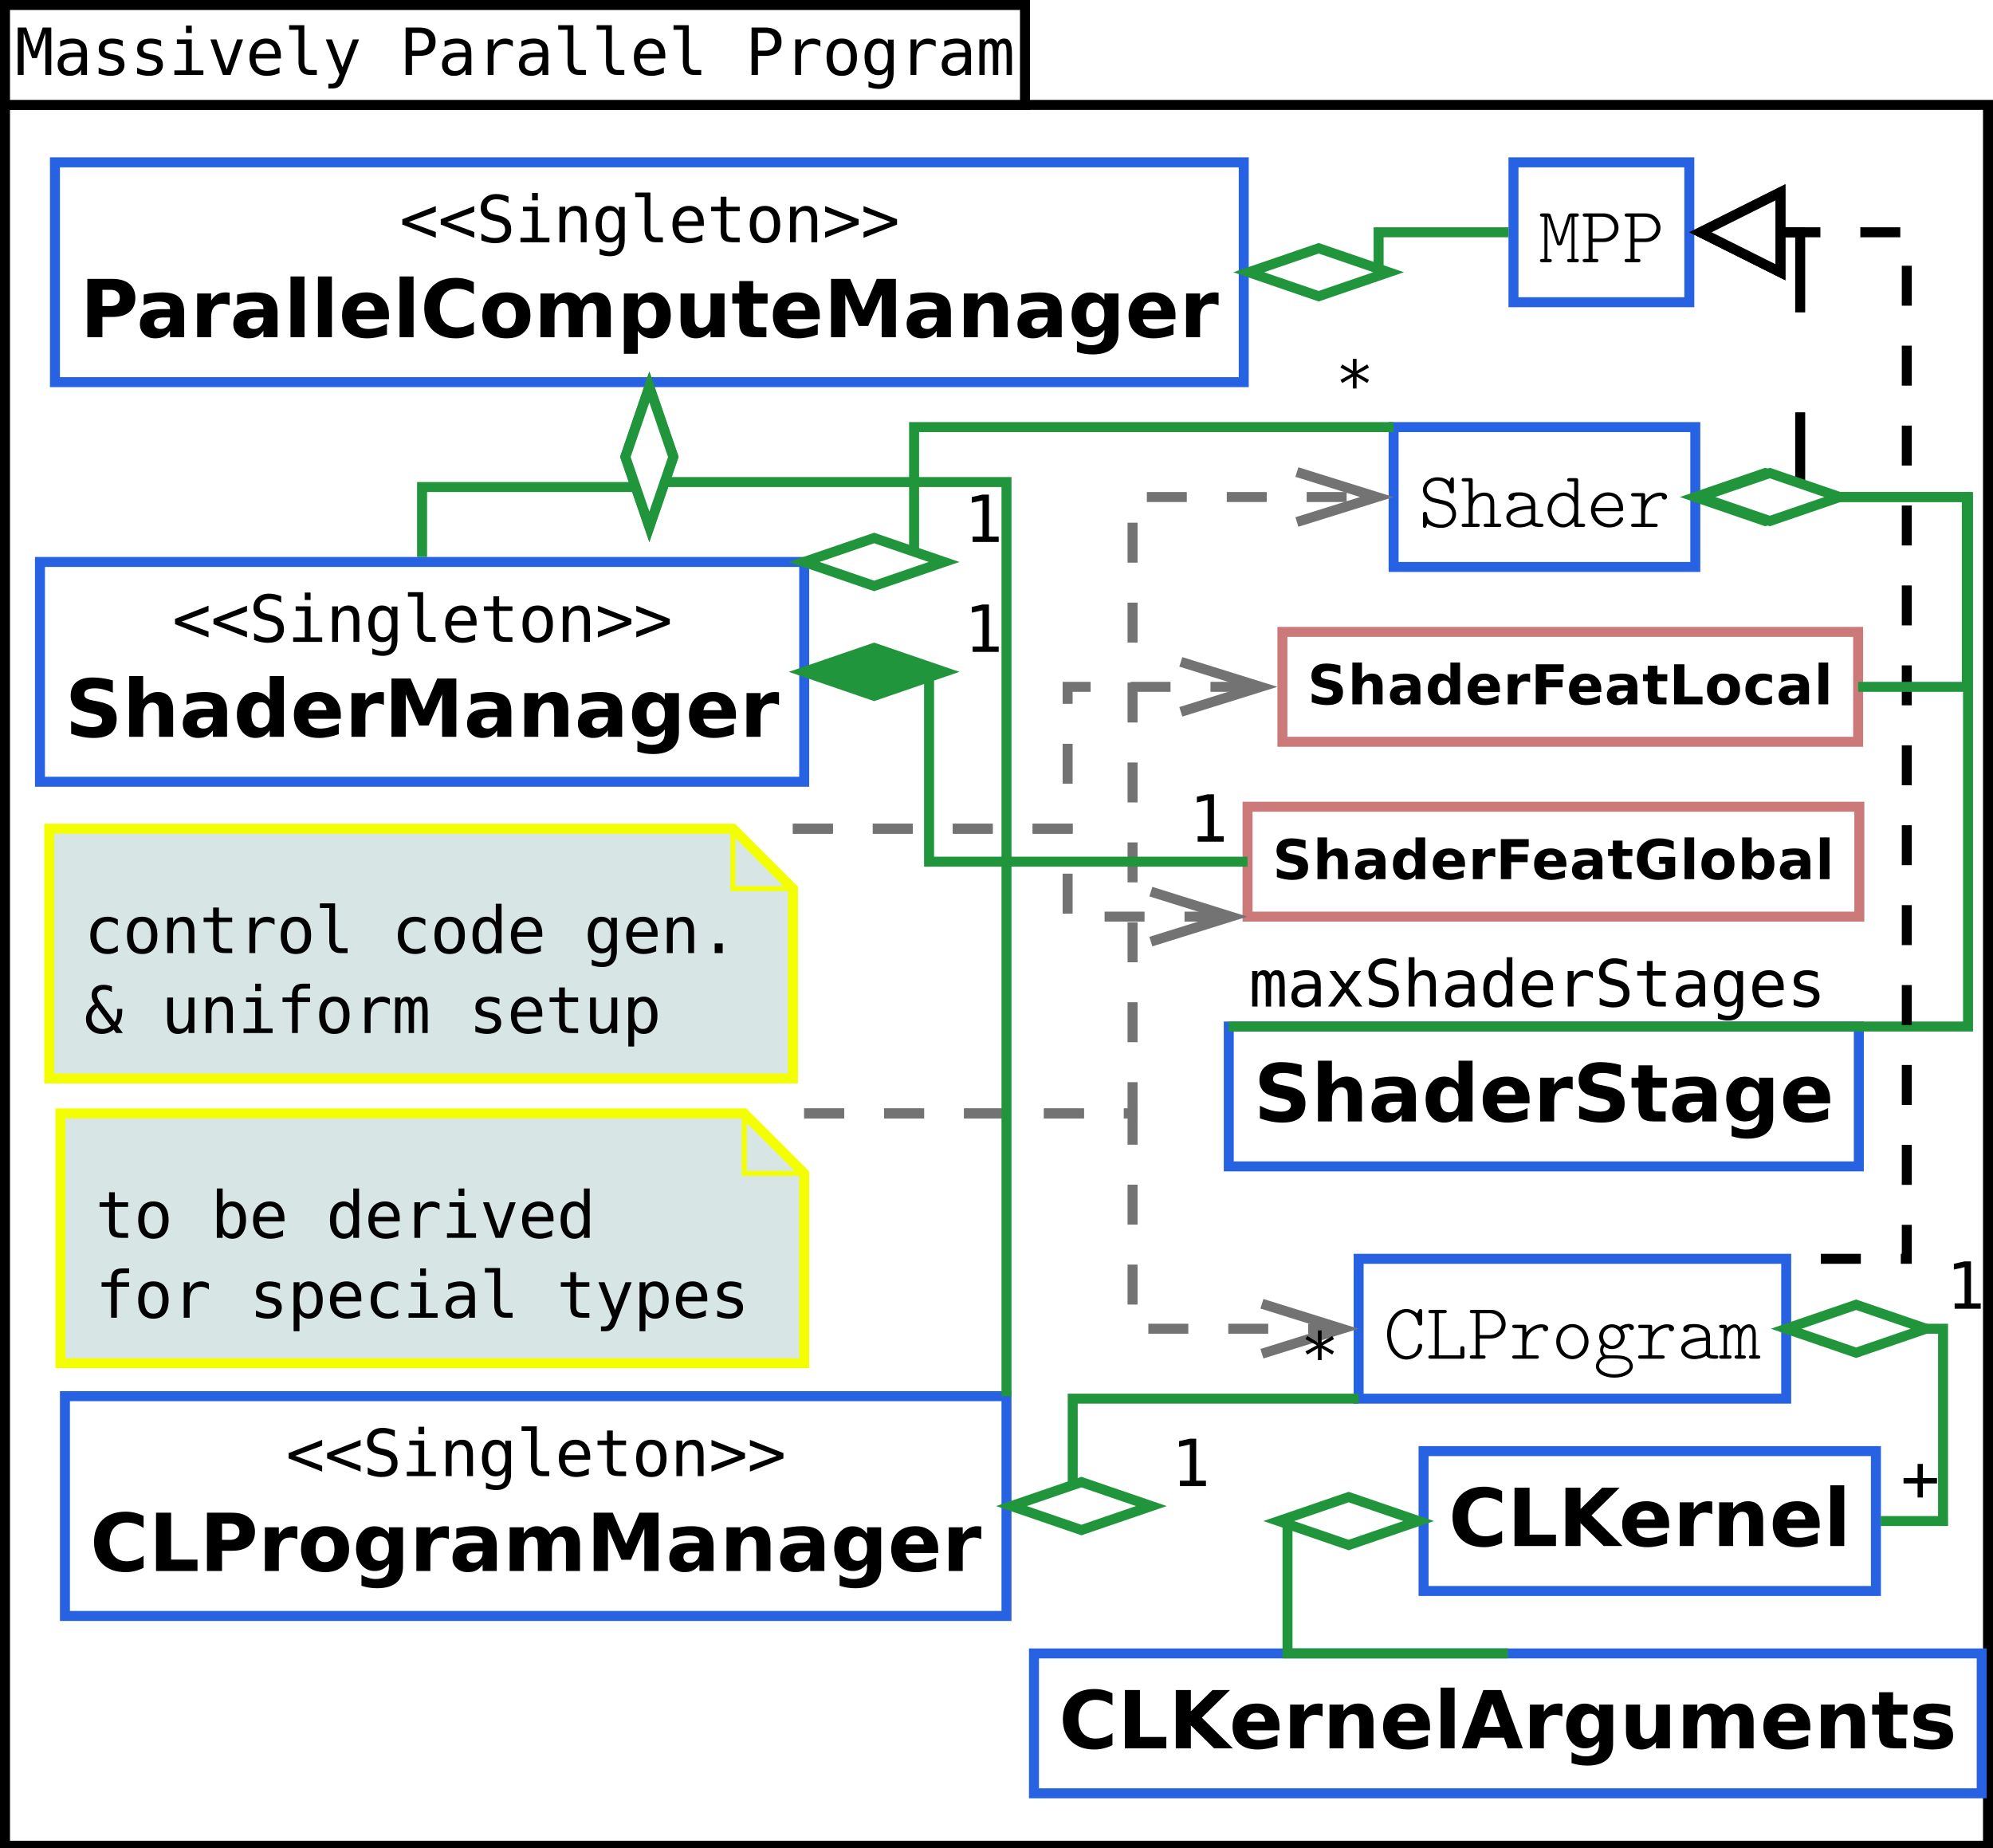 <?xml version="1.0" encoding="UTF-8"?>
<svg xmlns="http://www.w3.org/2000/svg" xmlns:xlink="http://www.w3.org/1999/xlink" width="399pt" height="370pt" viewBox="0 0 399 370" version="1.1">
<defs>
<g>
<symbol overflow="visible" id="glyph0-0">
<path style="stroke:none;" d="M 0.547 -9.484 L 2.266 -9.484 L 3.891 -4.656 L 5.547 -9.484 L 7.266 -9.484 L 7.266 0 L 6.078 0 L 6.078 -8.375 L 4.391 -3.375 L 3.422 -3.375 L 1.734 -8.375 L 1.734 0 L 0.547 0 Z M 0.547 -9.484 "/>
</symbol>
<symbol overflow="visible" id="glyph0-1">
<path style="stroke:none;" d="M 4.453 -3.578 L 4.062 -3.578 C 3.383 -3.578 2.875 -3.457 2.531 -3.219 C 2.188 -2.977 2.016 -2.617 2.016 -2.141 C 2.016 -1.711 2.141 -1.379 2.391 -1.141 C 2.648 -0.91 3.008 -0.797 3.469 -0.797 C 4.113 -0.797 4.617 -1.02 4.984 -1.469 C 5.359 -1.914 5.547 -2.531 5.547 -3.312 L 5.547 -3.578 Z M 6.719 -4.062 L 6.719 0 L 5.547 0 L 5.547 -1.047 C 5.297 -0.629 4.977 -0.316 4.594 -0.109 C 4.219 0.086 3.758 0.188 3.219 0.188 C 2.5 0.188 1.922 -0.016 1.484 -0.422 C 1.055 -0.836 0.844 -1.383 0.844 -2.062 C 0.844 -2.852 1.109 -3.453 1.641 -3.859 C 2.172 -4.273 2.953 -4.484 3.984 -4.484 L 5.547 -4.484 L 5.547 -4.672 C 5.547 -5.234 5.398 -5.645 5.109 -5.906 C 4.828 -6.164 4.379 -6.297 3.766 -6.297 C 3.359 -6.297 2.953 -6.238 2.547 -6.125 C 2.141 -6.008 1.742 -5.844 1.359 -5.625 L 1.359 -6.781 C 1.797 -6.945 2.211 -7.07 2.609 -7.156 C 3.004 -7.238 3.391 -7.281 3.766 -7.281 C 4.348 -7.281 4.848 -7.191 5.266 -7.016 C 5.68 -6.848 6.02 -6.586 6.281 -6.234 C 6.438 -6.023 6.547 -5.766 6.609 -5.453 C 6.68 -5.141 6.719 -4.676 6.719 -4.062 Z M 6.719 -4.062 "/>
</symbol>
<symbol overflow="visible" id="glyph0-2">
<path style="stroke:none;" d="M 6.172 -6.859 L 6.172 -5.719 C 5.836 -5.914 5.5 -6.062 5.156 -6.156 C 4.82 -6.25 4.477 -6.297 4.125 -6.297 C 3.602 -6.297 3.211 -6.211 2.953 -6.047 C 2.691 -5.879 2.562 -5.617 2.562 -5.266 C 2.562 -4.941 2.656 -4.703 2.844 -4.547 C 3.039 -4.391 3.523 -4.238 4.297 -4.094 L 4.781 -4 C 5.352 -3.895 5.785 -3.676 6.078 -3.344 C 6.379 -3.008 6.531 -2.582 6.531 -2.062 C 6.531 -1.352 6.281 -0.801 5.781 -0.406 C 5.289 -0.008 4.598 0.188 3.703 0.188 C 3.359 0.188 2.992 0.148 2.609 0.078 C 2.223 0.004 1.805 -0.109 1.359 -0.266 L 1.359 -1.469 C 1.785 -1.238 2.195 -1.066 2.594 -0.953 C 3 -0.848 3.379 -0.797 3.734 -0.797 C 4.242 -0.797 4.641 -0.898 4.922 -1.109 C 5.211 -1.316 5.359 -1.609 5.359 -1.984 C 5.359 -2.523 4.836 -2.898 3.797 -3.109 L 3.75 -3.125 L 3.312 -3.219 C 2.633 -3.344 2.141 -3.562 1.828 -3.875 C 1.523 -4.188 1.375 -4.609 1.375 -5.141 C 1.375 -5.828 1.602 -6.352 2.062 -6.719 C 2.531 -7.094 3.191 -7.281 4.047 -7.281 C 4.422 -7.281 4.785 -7.242 5.141 -7.172 C 5.492 -7.109 5.836 -7.004 6.172 -6.859 Z M 6.172 -6.859 "/>
</symbol>
<symbol overflow="visible" id="glyph0-3">
<path style="stroke:none;" d="M 1.625 -7.109 L 4.609 -7.109 L 4.609 -0.906 L 6.938 -0.906 L 6.938 0 L 1.125 0 L 1.125 -0.906 L 3.453 -0.906 L 3.453 -6.203 L 1.625 -6.203 Z M 3.453 -9.875 L 4.609 -9.875 L 4.609 -8.391 L 3.453 -8.391 Z M 3.453 -9.875 "/>
</symbol>
<symbol overflow="visible" id="glyph0-4">
<path style="stroke:none;" d="M 0.641 -7.109 L 1.844 -7.109 L 3.906 -1.141 L 5.984 -7.109 L 7.188 -7.109 L 4.672 0 L 3.156 0 Z M 0.641 -7.109 "/>
</symbol>
<symbol overflow="visible" id="glyph0-5">
<path style="stroke:none;" d="M 7.062 -3.844 L 7.062 -3.281 L 2 -3.281 L 2 -3.234 C 2 -2.461 2.203 -1.863 2.609 -1.438 C 3.016 -1.02 3.582 -0.812 4.312 -0.812 C 4.688 -0.812 5.078 -0.867 5.484 -0.984 C 5.891 -1.098 6.32 -1.281 6.781 -1.531 L 6.781 -0.359 C 6.344 -0.18 5.914 -0.047 5.5 0.047 C 5.082 0.141 4.68 0.188 4.297 0.188 C 3.191 0.188 2.328 -0.141 1.703 -0.797 C 1.086 -1.461 0.781 -2.379 0.781 -3.547 C 0.781 -4.68 1.082 -5.586 1.688 -6.266 C 2.301 -6.941 3.113 -7.281 4.125 -7.281 C 5.031 -7.281 5.742 -6.973 6.266 -6.359 C 6.797 -5.742 7.062 -4.906 7.062 -3.844 Z M 5.891 -4.188 C 5.867 -4.875 5.703 -5.395 5.391 -5.75 C 5.086 -6.113 4.648 -6.297 4.078 -6.297 C 3.516 -6.297 3.051 -6.109 2.688 -5.734 C 2.32 -5.359 2.109 -4.844 2.047 -4.188 Z M 5.891 -4.188 "/>
</symbol>
<symbol overflow="visible" id="glyph0-6">
<path style="stroke:none;" d="M 4.062 -2.578 C 4.062 -2.055 4.156 -1.66 4.344 -1.391 C 4.539 -1.117 4.828 -0.984 5.203 -0.984 L 6.562 -0.984 L 6.562 0 L 5.078 0 C 4.379 0 3.836 -0.223 3.453 -0.672 C 3.078 -1.117 2.891 -1.754 2.891 -2.578 L 2.891 -9.031 L 1.016 -9.031 L 1.016 -9.953 L 4.062 -9.953 Z M 4.062 -2.578 "/>
</symbol>
<symbol overflow="visible" id="glyph0-7">
<path style="stroke:none;" d="M 5.453 -2.281 C 5.254 -1.789 5.004 -1.141 4.703 -0.328 C 4.285 0.785 4.004 1.469 3.859 1.719 C 3.66 2.039 3.414 2.285 3.125 2.453 C 2.832 2.617 2.492 2.703 2.109 2.703 L 1.172 2.703 L 1.172 1.734 L 1.859 1.734 C 2.203 1.734 2.469 1.629 2.656 1.422 C 2.852 1.223 3.102 0.711 3.406 -0.109 L 0.656 -7.109 L 1.891 -7.109 L 4 -1.547 L 6.078 -7.109 L 7.312 -7.109 Z M 5.453 -2.281 "/>
</symbol>
<symbol overflow="visible" id="glyph0-8">
<path style="stroke:none;" d=""/>
</symbol>
<symbol overflow="visible" id="glyph0-9">
<path style="stroke:none;" d="M 2.531 -8.422 L 2.531 -4.859 L 4.016 -4.859 C 4.609 -4.859 5.07 -5.016 5.406 -5.328 C 5.738 -5.641 5.906 -6.078 5.906 -6.641 C 5.906 -7.203 5.738 -7.641 5.406 -7.953 C 5.07 -8.266 4.609 -8.422 4.016 -8.422 Z M 1.25 -9.484 L 4.016 -9.484 C 5.078 -9.484 5.879 -9.238 6.422 -8.75 C 6.973 -8.27 7.25 -7.566 7.25 -6.641 C 7.25 -5.711 6.973 -5.008 6.422 -4.531 C 5.879 -4.051 5.078 -3.812 4.016 -3.812 L 2.531 -3.812 L 2.531 0 L 1.25 0 Z M 1.25 -9.484 "/>
</symbol>
<symbol overflow="visible" id="glyph0-10">
<path style="stroke:none;" d="M 7.328 -5.641 C 7.078 -5.836 6.82 -5.977 6.562 -6.062 C 6.312 -6.156 6.031 -6.203 5.719 -6.203 C 4.988 -6.203 4.43 -5.973 4.047 -5.516 C 3.66 -5.055 3.469 -4.395 3.469 -3.531 L 3.469 0 L 2.297 0 L 2.297 -7.109 L 3.469 -7.109 L 3.469 -5.719 C 3.664 -6.219 3.969 -6.602 4.375 -6.875 C 4.781 -7.145 5.258 -7.281 5.812 -7.281 C 6.094 -7.281 6.359 -7.242 6.609 -7.172 C 6.859 -7.098 7.098 -6.988 7.328 -6.844 Z M 7.328 -5.641 "/>
</symbol>
<symbol overflow="visible" id="glyph0-11">
<path style="stroke:none;" d="M 3.906 -6.297 C 3.312 -6.297 2.863 -6.062 2.562 -5.594 C 2.258 -5.133 2.109 -4.453 2.109 -3.547 C 2.109 -2.648 2.258 -1.969 2.562 -1.5 C 2.863 -1.039 3.312 -0.812 3.906 -0.812 C 4.508 -0.812 4.961 -1.039 5.266 -1.5 C 5.566 -1.969 5.719 -2.648 5.719 -3.547 C 5.719 -4.453 5.566 -5.133 5.266 -5.594 C 4.961 -6.062 4.508 -6.297 3.906 -6.297 Z M 3.906 -7.281 C 4.895 -7.281 5.648 -6.957 6.172 -6.312 C 6.691 -5.676 6.953 -4.754 6.953 -3.547 C 6.953 -2.336 6.691 -1.41 6.172 -0.766 C 5.648 -0.129 4.895 0.188 3.906 0.188 C 2.926 0.188 2.176 -0.129 1.656 -0.766 C 1.133 -1.41 0.875 -2.336 0.875 -3.547 C 0.875 -4.754 1.133 -5.676 1.656 -6.312 C 2.176 -6.957 2.926 -7.281 3.906 -7.281 Z M 3.906 -7.281 "/>
</symbol>
<symbol overflow="visible" id="glyph0-12">
<path style="stroke:none;" d="M 5.453 -3.609 C 5.453 -4.484 5.305 -5.148 5.016 -5.609 C 4.734 -6.066 4.316 -6.297 3.766 -6.297 C 3.191 -6.297 2.754 -6.066 2.453 -5.609 C 2.16 -5.148 2.016 -4.484 2.016 -3.609 C 2.016 -2.734 2.164 -2.066 2.469 -1.609 C 2.77 -1.148 3.207 -0.922 3.781 -0.922 C 4.32 -0.922 4.734 -1.148 5.016 -1.609 C 5.305 -2.066 5.453 -2.734 5.453 -3.609 Z M 6.609 -0.453 C 6.609 0.609 6.359 1.414 5.859 1.969 C 5.359 2.52 4.617 2.797 3.641 2.797 C 3.316 2.797 2.977 2.766 2.625 2.703 C 2.27 2.641 1.922 2.551 1.578 2.438 L 1.578 1.281 C 1.992 1.477 2.367 1.625 2.703 1.719 C 3.047 1.812 3.359 1.859 3.641 1.859 C 4.266 1.859 4.723 1.688 5.016 1.344 C 5.305 1 5.453 0.457 5.453 -0.281 L 5.453 -1.125 C 5.266 -0.727 5.008 -0.43 4.688 -0.234 C 4.363 -0.047 3.973 0.047 3.516 0.047 C 2.68 0.047 2.016 -0.281 1.516 -0.938 C 1.023 -1.602 0.781 -2.492 0.781 -3.609 C 0.781 -4.723 1.023 -5.613 1.516 -6.281 C 2.016 -6.945 2.68 -7.281 3.516 -7.281 C 3.973 -7.281 4.359 -7.188 4.672 -7 C 4.984 -6.82 5.242 -6.539 5.453 -6.156 L 5.453 -7.078 L 6.609 -7.078 Z M 6.609 -0.453 "/>
</symbol>
<symbol overflow="visible" id="glyph0-13">
<path style="stroke:none;" d="M 4.297 -6.391 C 4.43 -6.691 4.609 -6.914 4.828 -7.062 C 5.055 -7.207 5.328 -7.281 5.641 -7.281 C 6.211 -7.281 6.613 -7.055 6.844 -6.609 C 7.082 -6.172 7.203 -5.344 7.203 -4.125 L 7.203 0 L 6.141 0 L 6.141 -4.062 C 6.141 -5.07 6.082 -5.695 5.969 -5.938 C 5.852 -6.176 5.648 -6.297 5.359 -6.297 C 5.016 -6.297 4.781 -6.164 4.656 -5.906 C 4.531 -5.645 4.469 -5.031 4.469 -4.062 L 4.469 0 L 3.406 0 L 3.406 -4.062 C 3.406 -5.082 3.344 -5.707 3.219 -5.938 C 3.102 -6.176 2.891 -6.297 2.578 -6.297 C 2.266 -6.297 2.047 -6.164 1.922 -5.906 C 1.805 -5.645 1.75 -5.031 1.75 -4.062 L 1.75 0 L 0.688 0 L 0.688 -7.109 L 1.75 -7.109 L 1.75 -6.5 C 1.895 -6.75 2.07 -6.941 2.281 -7.078 C 2.488 -7.211 2.723 -7.281 2.984 -7.281 C 3.305 -7.281 3.57 -7.207 3.781 -7.062 C 4 -6.914 4.172 -6.691 4.297 -6.391 Z M 4.297 -6.391 "/>
</symbol>
<symbol overflow="visible" id="glyph0-14">
<path style="stroke:none;" d="M 7.266 -6.094 L 1.875 -4.062 L 7.266 -2.062 L 7.266 -0.891 L 0.562 -3.547 L 0.562 -4.609 L 7.266 -7.25 Z M 7.266 -6.094 "/>
</symbol>
<symbol overflow="visible" id="glyph0-15">
<path style="stroke:none;" d="M 6.422 -9.156 L 6.422 -7.859 C 6.035 -8.109 5.645 -8.297 5.25 -8.422 C 4.863 -8.547 4.469 -8.609 4.062 -8.609 C 3.457 -8.609 2.977 -8.469 2.625 -8.188 C 2.281 -7.906 2.109 -7.523 2.109 -7.047 C 2.109 -6.629 2.223 -6.305 2.453 -6.078 C 2.68 -5.859 3.113 -5.676 3.75 -5.531 L 4.422 -5.391 C 5.305 -5.18 5.953 -4.852 6.359 -4.406 C 6.766 -3.957 6.969 -3.352 6.969 -2.594 C 6.969 -1.688 6.688 -0.992 6.125 -0.516 C 5.57 -0.047 4.758 0.188 3.688 0.188 C 3.25 0.188 2.805 0.133 2.359 0.031 C 1.91 -0.062 1.457 -0.203 1 -0.391 L 1 -1.75 C 1.488 -1.438 1.945 -1.207 2.375 -1.062 C 2.812 -0.926 3.25 -0.859 3.688 -0.859 C 4.344 -0.859 4.848 -1.004 5.203 -1.297 C 5.566 -1.586 5.75 -1.988 5.75 -2.5 C 5.75 -2.977 5.625 -3.344 5.375 -3.594 C 5.125 -3.844 4.691 -4.035 4.078 -4.172 L 3.391 -4.328 C 2.516 -4.523 1.875 -4.82 1.469 -5.219 C 1.07 -5.625 0.875 -6.164 0.875 -6.844 C 0.875 -7.695 1.16 -8.379 1.734 -8.891 C 2.305 -9.398 3.062 -9.656 4 -9.656 C 4.363 -9.656 4.742 -9.613 5.141 -9.531 C 5.547 -9.445 5.973 -9.32 6.422 -9.156 Z M 6.422 -9.156 "/>
</symbol>
<symbol overflow="visible" id="glyph0-16">
<path style="stroke:none;" d="M 6.672 -4.406 L 6.672 0 L 5.5 0 L 5.5 -4.406 C 5.5 -5.039 5.383 -5.508 5.156 -5.812 C 4.938 -6.113 4.586 -6.266 4.109 -6.266 C 3.555 -6.266 3.133 -6.07 2.844 -5.688 C 2.551 -5.301 2.406 -4.742 2.406 -4.016 L 2.406 0 L 1.234 0 L 1.234 -7.109 L 2.406 -7.109 L 2.406 -6.047 C 2.613 -6.453 2.895 -6.758 3.25 -6.969 C 3.602 -7.176 4.023 -7.281 4.516 -7.281 C 5.234 -7.281 5.77 -7.039 6.125 -6.562 C 6.488 -6.094 6.672 -5.375 6.672 -4.406 Z M 6.672 -4.406 "/>
</symbol>
<symbol overflow="visible" id="glyph0-17">
<path style="stroke:none;" d="M 3.891 -9.125 L 3.891 -7.109 L 6.547 -7.109 L 6.547 -6.203 L 3.891 -6.203 L 3.891 -2.344 C 3.891 -1.82 3.988 -1.457 4.188 -1.25 C 4.395 -1.039 4.742 -0.938 5.234 -0.938 L 6.547 -0.938 L 6.547 0 L 5.125 0 C 4.25 0 3.629 -0.172 3.266 -0.516 C 2.91 -0.867 2.734 -1.477 2.734 -2.344 L 2.734 -6.203 L 0.828 -6.203 L 0.828 -7.109 L 2.734 -7.109 L 2.734 -9.125 Z M 3.891 -9.125 "/>
</symbol>
<symbol overflow="visible" id="glyph0-18">
<path style="stroke:none;" d="M 0.562 -6.094 L 0.562 -7.25 L 7.266 -4.609 L 7.266 -3.547 L 0.562 -0.891 L 0.562 -2.062 L 5.953 -4.062 Z M 0.562 -6.094 "/>
</symbol>
<symbol overflow="visible" id="glyph0-19">
<path style="stroke:none;" d="M 7.094 -7.109 L 4.547 -3.703 L 7.344 0 L 6 0 L 3.906 -2.844 L 1.828 0 L 0.484 0 L 3.281 -3.703 L 0.734 -7.109 L 2.031 -7.109 L 3.906 -4.531 L 5.781 -7.109 Z M 7.094 -7.109 "/>
</symbol>
<symbol overflow="visible" id="glyph0-20">
<path style="stroke:none;" d="M 6.672 -4.406 L 6.672 0 L 5.5 0 L 5.5 -4.406 C 5.5 -5.039 5.383 -5.508 5.156 -5.812 C 4.938 -6.113 4.586 -6.266 4.109 -6.266 C 3.555 -6.266 3.133 -6.07 2.844 -5.688 C 2.551 -5.301 2.406 -4.742 2.406 -4.016 L 2.406 0 L 1.234 0 L 1.234 -9.875 L 2.406 -9.875 L 2.406 -6.047 C 2.613 -6.453 2.895 -6.758 3.25 -6.969 C 3.602 -7.176 4.023 -7.281 4.516 -7.281 C 5.234 -7.281 5.77 -7.039 6.125 -6.562 C 6.488 -6.094 6.672 -5.375 6.672 -4.406 Z M 6.672 -4.406 "/>
</symbol>
<symbol overflow="visible" id="glyph0-21">
<path style="stroke:none;" d="M 5.453 -6.203 L 5.453 -9.875 L 6.609 -9.875 L 6.609 0 L 5.453 0 L 5.453 -0.891 C 5.254 -0.547 4.992 -0.281 4.672 -0.094 C 4.348 0.094 3.973 0.188 3.547 0.188 C 2.691 0.188 2.016 -0.145 1.516 -0.812 C 1.023 -1.477 0.781 -2.398 0.781 -3.578 C 0.781 -4.734 1.023 -5.641 1.516 -6.297 C 2.016 -6.953 2.691 -7.281 3.547 -7.281 C 3.973 -7.281 4.348 -7.188 4.672 -7 C 5.004 -6.82 5.266 -6.555 5.453 -6.203 Z M 2.016 -3.547 C 2.016 -2.641 2.156 -1.957 2.438 -1.5 C 2.727 -1.039 3.156 -0.812 3.719 -0.812 C 4.281 -0.812 4.707 -1.039 5 -1.5 C 5.301 -1.969 5.453 -2.648 5.453 -3.547 C 5.453 -4.453 5.301 -5.133 5 -5.594 C 4.707 -6.062 4.281 -6.297 3.719 -6.297 C 3.156 -6.297 2.727 -6.062 2.438 -5.594 C 2.156 -5.133 2.016 -4.453 2.016 -3.547 Z M 2.016 -3.547 "/>
</symbol>
<symbol overflow="visible" id="glyph0-22">
<path style="stroke:none;" d="M 1.719 -1.078 L 3.703 -1.078 L 3.703 -8.328 L 1.562 -7.844 L 1.562 -9 L 3.688 -9.484 L 4.984 -9.484 L 4.984 -1.078 L 6.938 -1.078 L 6.938 0 L 1.719 0 Z M 1.719 -1.078 "/>
</symbol>
<symbol overflow="visible" id="glyph0-23">
<path style="stroke:none;" d="M 4.438 -7.438 L 4.438 -4.609 L 7.266 -4.609 L 7.266 -3.531 L 4.438 -3.531 L 4.438 -0.719 L 3.375 -0.719 L 3.375 -3.531 L 0.562 -3.531 L 0.562 -4.609 L 3.375 -4.609 L 3.375 -7.438 Z M 4.438 -7.438 "/>
</symbol>
<symbol overflow="visible" id="glyph0-24">
<path style="stroke:none;" d="M 5.828 -3.547 C 5.828 -4.453 5.68 -5.133 5.391 -5.594 C 5.109 -6.062 4.688 -6.297 4.125 -6.297 C 3.551 -6.297 3.117 -6.062 2.828 -5.594 C 2.535 -5.133 2.391 -4.453 2.391 -3.547 C 2.391 -2.648 2.535 -1.969 2.828 -1.5 C 3.117 -1.039 3.551 -0.812 4.125 -0.812 C 4.688 -0.812 5.109 -1.039 5.391 -1.5 C 5.68 -1.957 5.828 -2.641 5.828 -3.547 Z M 2.391 -6.203 C 2.578 -6.547 2.832 -6.812 3.156 -7 C 3.488 -7.188 3.867 -7.281 4.297 -7.281 C 5.16 -7.281 5.836 -6.953 6.328 -6.297 C 6.816 -5.641 7.062 -4.734 7.062 -3.578 C 7.062 -2.398 6.812 -1.477 6.312 -0.812 C 5.82 -0.145 5.148 0.188 4.297 0.188 C 3.867 0.188 3.492 0.094 3.172 -0.094 C 2.848 -0.281 2.586 -0.547 2.391 -0.891 L 2.391 0 L 1.219 0 L 1.219 -9.875 L 2.391 -9.875 Z M 2.391 -6.203 "/>
</symbol>
<symbol overflow="visible" id="glyph0-25">
<path style="stroke:none;" d="M 6.75 -9.875 L 6.75 -8.906 L 5.422 -8.906 C 5.004 -8.906 4.711 -8.816 4.547 -8.641 C 4.379 -8.473 4.297 -8.172 4.297 -7.734 L 4.297 -7.109 L 6.75 -7.109 L 6.75 -6.203 L 4.297 -6.203 L 4.297 0 L 3.141 0 L 3.141 -6.203 L 1.234 -6.203 L 1.234 -7.109 L 3.141 -7.109 L 3.141 -7.609 C 3.141 -8.379 3.316 -8.945 3.672 -9.312 C 4.023 -9.688 4.582 -9.875 5.344 -9.875 Z M 6.75 -9.875 "/>
</symbol>
<symbol overflow="visible" id="glyph0-26">
<path style="stroke:none;" d="M 2.375 -0.891 L 2.375 2.703 L 1.203 2.703 L 1.203 -7.109 L 2.375 -7.109 L 2.375 -6.203 C 2.57 -6.555 2.832 -6.82 3.156 -7 C 3.477 -7.188 3.852 -7.281 4.281 -7.281 C 5.133 -7.281 5.805 -6.945 6.297 -6.281 C 6.785 -5.613 7.031 -4.691 7.031 -3.516 C 7.031 -2.367 6.785 -1.461 6.297 -0.797 C 5.805 -0.141 5.133 0.188 4.281 0.188 C 3.844 0.188 3.461 0.094 3.141 -0.094 C 2.816 -0.281 2.562 -0.547 2.375 -0.891 Z M 5.812 -3.547 C 5.812 -4.453 5.664 -5.133 5.375 -5.594 C 5.094 -6.062 4.672 -6.297 4.109 -6.297 C 3.535 -6.297 3.102 -6.062 2.812 -5.594 C 2.52 -5.133 2.375 -4.453 2.375 -3.547 C 2.375 -2.648 2.52 -1.969 2.812 -1.5 C 3.102 -1.039 3.535 -0.812 4.109 -0.812 C 4.672 -0.812 5.094 -1.039 5.375 -1.5 C 5.664 -1.957 5.812 -2.641 5.812 -3.547 Z M 5.812 -3.547 "/>
</symbol>
<symbol overflow="visible" id="glyph0-27">
<path style="stroke:none;" d="M 6.734 -0.359 C 6.422 -0.18 6.098 -0.047 5.766 0.047 C 5.43 0.141 5.094 0.188 4.75 0.188 C 3.645 0.188 2.781 -0.141 2.156 -0.797 C 1.539 -1.461 1.234 -2.379 1.234 -3.547 C 1.234 -4.711 1.539 -5.625 2.156 -6.281 C 2.781 -6.945 3.645 -7.281 4.75 -7.281 C 5.094 -7.281 5.426 -7.234 5.75 -7.141 C 6.07 -7.055 6.398 -6.922 6.734 -6.734 L 6.734 -5.516 C 6.422 -5.785 6.109 -5.984 5.797 -6.109 C 5.492 -6.234 5.145 -6.297 4.75 -6.297 C 4.02 -6.297 3.457 -6.055 3.062 -5.578 C 2.664 -5.109 2.469 -4.43 2.469 -3.547 C 2.469 -2.672 2.664 -1.992 3.062 -1.516 C 3.457 -1.047 4.02 -0.812 4.75 -0.812 C 5.156 -0.812 5.52 -0.875 5.844 -1 C 6.164 -1.125 6.461 -1.316 6.734 -1.578 Z M 6.734 -0.359 "/>
</symbol>
<symbol overflow="visible" id="glyph0-28">
<path style="stroke:none;" d="M 3.109 -1.938 L 4.703 -1.938 L 4.703 0 L 3.109 0 Z M 3.109 -1.938 "/>
</symbol>
<symbol overflow="visible" id="glyph0-29">
<path style="stroke:none;" d="M 3.469 -5.75 L 6.109 -2.203 C 6.273 -2.41 6.398 -2.672 6.484 -2.984 C 6.566 -3.305 6.609 -3.688 6.609 -4.125 C 6.609 -4.258 6.598 -4.477 6.578 -4.781 L 6.578 -4.828 L 7.625 -4.828 L 7.625 -4.578 C 7.625 -3.898 7.539 -3.301 7.375 -2.781 C 7.219 -2.27 6.984 -1.828 6.672 -1.453 L 7.75 0 L 6.406 0 L 5.906 -0.688 C 5.551 -0.395 5.176 -0.176 4.781 -0.031 C 4.395 0.113 3.973 0.188 3.516 0.188 C 2.609 0.188 1.852 -0.098 1.25 -0.672 C 0.656 -1.242 0.359 -1.957 0.359 -2.812 C 0.359 -3.395 0.504 -3.93 0.797 -4.422 C 1.086 -4.922 1.531 -5.383 2.125 -5.812 C 1.906 -6.113 1.742 -6.41 1.641 -6.703 C 1.547 -6.992 1.5 -7.289 1.5 -7.594 C 1.5 -8.227 1.707 -8.727 2.125 -9.094 C 2.551 -9.469 3.129 -9.656 3.859 -9.656 C 4.129 -9.656 4.406 -9.629 4.688 -9.578 C 4.969 -9.523 5.254 -9.445 5.547 -9.344 L 5.547 -8.188 C 5.297 -8.352 5.035 -8.473 4.766 -8.547 C 4.504 -8.629 4.227 -8.672 3.938 -8.672 C 3.531 -8.672 3.207 -8.57 2.969 -8.375 C 2.727 -8.188 2.609 -7.93 2.609 -7.609 C 2.609 -7.359 2.672 -7.094 2.797 -6.812 C 2.922 -6.539 3.145 -6.188 3.469 -5.75 Z M 2.641 -5.094 C 2.254 -4.789 1.961 -4.461 1.766 -4.109 C 1.578 -3.766 1.484 -3.398 1.484 -3.016 C 1.484 -2.379 1.691 -1.848 2.109 -1.422 C 2.535 -1.004 3.078 -0.797 3.734 -0.797 C 3.91 -0.797 4.094 -0.82 4.281 -0.875 C 4.477 -0.926 4.672 -1 4.859 -1.094 C 4.973 -1.156 5.066 -1.207 5.141 -1.25 C 5.211 -1.301 5.285 -1.359 5.359 -1.422 Z M 2.641 -5.094 "/>
</symbol>
<symbol overflow="visible" id="glyph0-30">
<path style="stroke:none;" d="M 1.234 -2.688 L 1.234 -7.094 L 2.406 -7.094 L 2.406 -2.688 C 2.406 -2.051 2.516 -1.582 2.734 -1.281 C 2.961 -0.977 3.316 -0.828 3.797 -0.828 C 4.348 -0.828 4.77 -1.02 5.062 -1.406 C 5.352 -1.801 5.5 -2.359 5.5 -3.078 L 5.5 -7.094 L 6.672 -7.094 L 6.672 0 L 5.5 0 L 5.5 -1.062 C 5.289 -0.656 5.004 -0.344 4.641 -0.125 C 4.285 0.082 3.867 0.188 3.391 0.188 C 2.66 0.188 2.117 -0.051 1.766 -0.531 C 1.41 -1.008 1.234 -1.727 1.234 -2.688 Z M 1.234 -2.688 "/>
</symbol>
<symbol overflow="visible" id="glyph0-31">
<path style="stroke:none;" d="M 6.766 -7.922 L 4.5 -6.688 L 6.766 -5.453 L 6.406 -4.828 L 4.281 -6.109 L 4.281 -3.719 L 3.547 -3.719 L 3.547 -6.109 L 1.422 -4.828 L 1.047 -5.453 L 3.328 -6.688 L 1.047 -7.922 L 1.422 -8.547 L 3.547 -7.25 L 3.547 -9.656 L 4.281 -9.656 L 4.281 -7.25 L 6.406 -8.547 Z M 6.766 -7.922 "/>
</symbol>
<symbol overflow="visible" id="glyph1-0">
<path style="stroke:none;" d="M 1.469 -11.672 L 6.469 -11.672 C 7.945 -11.672 9.082 -11.336 9.875 -10.672 C 10.676 -10.016 11.078 -9.078 11.078 -7.859 C 11.078 -6.641 10.676 -5.695 9.875 -5.031 C 9.082 -4.375 7.945 -4.047 6.469 -4.047 L 4.484 -4.047 L 4.484 0 L 1.469 0 Z M 4.484 -9.484 L 4.484 -6.234 L 6.141 -6.234 C 6.723 -6.234 7.172 -6.375 7.484 -6.656 C 7.805 -6.938 7.969 -7.336 7.969 -7.859 C 7.969 -8.379 7.805 -8.781 7.484 -9.062 C 7.172 -9.344 6.723 -9.484 6.141 -9.484 Z M 4.484 -9.484 "/>
</symbol>
<symbol overflow="visible" id="glyph1-1">
<path style="stroke:none;" d="M 5.266 -3.938 C 4.68 -3.938 4.242 -3.836 3.953 -3.641 C 3.66 -3.441 3.516 -3.148 3.516 -2.766 C 3.516 -2.41 3.629 -2.133 3.859 -1.938 C 4.098 -1.738 4.43 -1.641 4.859 -1.641 C 5.379 -1.641 5.816 -1.828 6.172 -2.203 C 6.535 -2.578 6.719 -3.051 6.719 -3.625 L 6.719 -3.938 Z M 9.547 -5 L 9.547 0 L 6.719 0 L 6.719 -1.297 C 6.344 -0.766 5.922 -0.375 5.453 -0.125 C 4.984 0.113 4.414 0.234 3.75 0.234 C 2.844 0.234 2.102 -0.031 1.531 -0.562 C 0.969 -1.094 0.688 -1.781 0.688 -2.625 C 0.688 -3.656 1.039 -4.41 1.75 -4.891 C 2.457 -5.367 3.566 -5.609 5.078 -5.609 L 6.719 -5.609 L 6.719 -5.828 C 6.719 -6.266 6.539 -6.586 6.188 -6.797 C 5.844 -7.004 5.301 -7.109 4.562 -7.109 C 3.969 -7.109 3.41 -7.047 2.891 -6.922 C 2.379 -6.805 1.898 -6.629 1.453 -6.391 L 1.453 -8.516 C 2.055 -8.66 2.66 -8.77 3.266 -8.844 C 3.867 -8.926 4.473 -8.969 5.078 -8.969 C 6.648 -8.969 7.785 -8.656 8.484 -8.031 C 9.191 -7.406 9.547 -6.395 9.547 -5 Z M 9.547 -5 "/>
</symbol>
<symbol overflow="visible" id="glyph1-2">
<path style="stroke:none;" d="M 7.844 -6.375 C 7.602 -6.488 7.359 -6.57 7.109 -6.625 C 6.867 -6.676 6.629 -6.703 6.391 -6.703 C 5.672 -6.703 5.113 -6.473 4.719 -6.016 C 4.332 -5.555 4.141 -4.895 4.141 -4.031 L 4.141 0 L 1.344 0 L 1.344 -8.75 L 4.141 -8.75 L 4.141 -7.312 C 4.504 -7.883 4.914 -8.301 5.375 -8.562 C 5.844 -8.832 6.406 -8.969 7.062 -8.969 C 7.156 -8.969 7.254 -8.961 7.359 -8.953 C 7.473 -8.941 7.633 -8.926 7.844 -8.906 Z M 7.844 -6.375 "/>
</symbol>
<symbol overflow="visible" id="glyph1-3">
<path style="stroke:none;" d="M 1.344 -12.156 L 4.141 -12.156 L 4.141 0 L 1.344 0 Z M 1.344 -12.156 "/>
</symbol>
<symbol overflow="visible" id="glyph1-4">
<path style="stroke:none;" d="M 10.078 -4.406 L 10.078 -3.609 L 3.547 -3.609 C 3.609 -2.953 3.844 -2.457 4.25 -2.125 C 4.656 -1.801 5.223 -1.641 5.953 -1.641 C 6.547 -1.641 7.148 -1.723 7.766 -1.891 C 8.379 -2.066 9.016 -2.332 9.672 -2.688 L 9.672 -0.531 C 9.004 -0.281 8.336 -0.094 7.672 0.031 C 7.016 0.164 6.359 0.234 5.703 0.234 C 4.117 0.234 2.883 -0.164 2 -0.969 C 1.125 -1.781 0.688 -2.914 0.688 -4.375 C 0.688 -5.801 1.117 -6.922 1.984 -7.734 C 2.848 -8.555 4.035 -8.969 5.547 -8.969 C 6.922 -8.969 8.02 -8.551 8.844 -7.719 C 9.664 -6.895 10.078 -5.789 10.078 -4.406 Z M 7.203 -5.328 C 7.203 -5.859 7.047 -6.285 6.734 -6.609 C 6.43 -6.941 6.031 -7.109 5.531 -7.109 C 4.988 -7.109 4.547 -6.953 4.203 -6.641 C 3.867 -6.336 3.66 -5.898 3.578 -5.328 Z M 7.203 -5.328 "/>
</symbol>
<symbol overflow="visible" id="glyph1-5">
<path style="stroke:none;" d="M 10.719 -0.641 C 10.164 -0.359 9.586 -0.145 8.984 0 C 8.391 0.156 7.77 0.234 7.125 0.234 C 5.176 0.234 3.633 -0.305 2.5 -1.391 C 1.363 -2.484 0.797 -3.961 0.797 -5.828 C 0.797 -7.691 1.363 -9.164 2.5 -10.25 C 3.633 -11.332 5.176 -11.875 7.125 -11.875 C 7.77 -11.875 8.391 -11.801 8.984 -11.656 C 9.586 -11.508 10.164 -11.297 10.719 -11.016 L 10.719 -8.594 C 10.164 -8.977 9.617 -9.258 9.078 -9.438 C 8.535 -9.613 7.961 -9.703 7.359 -9.703 C 6.285 -9.703 5.441 -9.359 4.828 -8.672 C 4.211 -7.984 3.906 -7.035 3.906 -5.828 C 3.906 -4.617 4.211 -3.672 4.828 -2.984 C 5.441 -2.297 6.285 -1.953 7.359 -1.953 C 7.961 -1.953 8.535 -2.039 9.078 -2.219 C 9.617 -2.395 10.164 -2.676 10.719 -3.062 Z M 10.719 -0.641 "/>
</symbol>
<symbol overflow="visible" id="glyph1-6">
<path style="stroke:none;" d="M 5.516 -6.969 C 4.891 -6.969 4.414 -6.742 4.094 -6.297 C 3.77 -5.848 3.609 -5.207 3.609 -4.375 C 3.609 -3.531 3.77 -2.883 4.094 -2.438 C 4.414 -2 4.891 -1.781 5.516 -1.781 C 6.117 -1.781 6.582 -2 6.906 -2.438 C 7.227 -2.883 7.391 -3.531 7.391 -4.375 C 7.391 -5.207 7.227 -5.848 6.906 -6.297 C 6.582 -6.742 6.117 -6.969 5.516 -6.969 Z M 5.516 -8.969 C 7.016 -8.969 8.188 -8.562 9.031 -7.75 C 9.883 -6.938 10.312 -5.812 10.312 -4.375 C 10.312 -2.938 9.883 -1.805 9.031 -0.984 C 8.188 -0.172 7.016 0.234 5.516 0.234 C 4.004 0.234 2.82 -0.172 1.969 -0.984 C 1.113 -1.805 0.688 -2.938 0.688 -4.375 C 0.688 -5.812 1.113 -6.938 1.969 -7.75 C 2.82 -8.562 4.004 -8.969 5.516 -8.969 Z M 5.516 -8.969 "/>
</symbol>
<symbol overflow="visible" id="glyph1-7">
<path style="stroke:none;" d="M 9.453 -7.297 C 9.805 -7.836 10.227 -8.25 10.719 -8.531 C 11.207 -8.82 11.742 -8.969 12.328 -8.969 C 13.328 -8.969 14.086 -8.656 14.609 -8.031 C 15.141 -7.414 15.406 -6.516 15.406 -5.328 L 15.406 0 L 12.594 0 L 12.594 -4.562 C 12.602 -4.633 12.609 -4.707 12.609 -4.781 C 12.609 -4.852 12.609 -4.957 12.609 -5.094 C 12.609 -5.707 12.516 -6.156 12.328 -6.438 C 12.148 -6.719 11.859 -6.859 11.453 -6.859 C 10.922 -6.859 10.508 -6.641 10.219 -6.203 C 9.938 -5.766 9.789 -5.129 9.781 -4.297 L 9.781 0 L 6.969 0 L 6.969 -4.562 C 6.969 -5.531 6.883 -6.156 6.719 -6.438 C 6.551 -6.719 6.254 -6.859 5.828 -6.859 C 5.285 -6.859 4.867 -6.633 4.578 -6.188 C 4.285 -5.75 4.141 -5.125 4.141 -4.312 L 4.141 0 L 1.328 0 L 1.328 -8.75 L 4.141 -8.75 L 4.141 -7.469 C 4.484 -7.969 4.879 -8.344 5.328 -8.594 C 5.773 -8.844 6.266 -8.969 6.797 -8.969 C 7.398 -8.969 7.93 -8.82 8.391 -8.531 C 8.859 -8.238 9.211 -7.828 9.453 -7.297 Z M 9.453 -7.297 "/>
</symbol>
<symbol overflow="visible" id="glyph1-8">
<path style="stroke:none;" d="M 4.141 -1.266 L 4.141 3.328 L 1.344 3.328 L 1.344 -8.75 L 4.141 -8.75 L 4.141 -7.469 C 4.523 -7.977 4.953 -8.352 5.422 -8.594 C 5.891 -8.844 6.43 -8.969 7.047 -8.969 C 8.117 -8.969 9 -8.535 9.688 -7.672 C 10.383 -6.816 10.734 -5.719 10.734 -4.375 C 10.734 -3.02 10.383 -1.91 9.688 -1.047 C 9 -0.191 8.117 0.234 7.047 0.234 C 6.43 0.234 5.891 0.113 5.422 -0.125 C 4.953 -0.375 4.523 -0.754 4.141 -1.266 Z M 6 -6.938 C 5.406 -6.938 4.945 -6.711 4.625 -6.266 C 4.301 -5.828 4.141 -5.195 4.141 -4.375 C 4.141 -3.539 4.301 -2.906 4.625 -2.469 C 4.945 -2.031 5.406 -1.812 6 -1.812 C 6.602 -1.812 7.062 -2.031 7.375 -2.469 C 7.688 -2.906 7.844 -3.539 7.844 -4.375 C 7.844 -5.207 7.688 -5.844 7.375 -6.281 C 7.062 -6.719 6.602 -6.938 6 -6.938 Z M 6 -6.938 "/>
</symbol>
<symbol overflow="visible" id="glyph1-9">
<path style="stroke:none;" d="M 1.25 -3.406 L 1.25 -8.75 L 4.062 -8.75 L 4.062 -7.875 C 4.062 -7.406 4.055 -6.812 4.047 -6.094 C 4.047 -5.375 4.047 -4.895 4.047 -4.656 C 4.047 -3.957 4.062 -3.453 4.094 -3.141 C 4.133 -2.828 4.203 -2.602 4.297 -2.469 C 4.41 -2.281 4.555 -2.133 4.734 -2.031 C 4.922 -1.938 5.133 -1.891 5.375 -1.891 C 5.957 -1.891 6.414 -2.113 6.75 -2.562 C 7.082 -3.008 7.25 -3.633 7.25 -4.438 L 7.25 -8.75 L 10.047 -8.75 L 10.047 0 L 7.25 0 L 7.25 -1.266 C 6.832 -0.754 6.383 -0.375 5.906 -0.125 C 5.438 0.113 4.922 0.234 4.359 0.234 C 3.348 0.234 2.578 -0.078 2.047 -0.703 C 1.516 -1.328 1.25 -2.227 1.25 -3.406 Z M 1.25 -3.406 "/>
</symbol>
<symbol overflow="visible" id="glyph1-10">
<path style="stroke:none;" d="M 4.406 -11.234 L 4.406 -8.75 L 7.281 -8.75 L 7.281 -6.75 L 4.406 -6.75 L 4.406 -3.047 C 4.406 -2.641 4.484 -2.363 4.641 -2.219 C 4.805 -2.07 5.129 -2 5.609 -2 L 7.047 -2 L 7.047 0 L 4.641 0 C 3.535 0 2.754 -0.227 2.297 -0.688 C 1.836 -1.156 1.609 -1.941 1.609 -3.047 L 1.609 -6.75 L 0.219 -6.75 L 0.219 -8.75 L 1.609 -8.75 L 1.609 -11.234 Z M 4.406 -11.234 "/>
</symbol>
<symbol overflow="visible" id="glyph1-11">
<path style="stroke:none;" d="M 1.469 -11.672 L 5.297 -11.672 L 7.953 -5.422 L 10.625 -11.672 L 14.453 -11.672 L 14.453 0 L 11.609 0 L 11.609 -8.531 L 8.922 -2.25 L 7.016 -2.25 L 4.328 -8.531 L 4.328 0 L 1.469 0 Z M 1.469 -11.672 "/>
</symbol>
<symbol overflow="visible" id="glyph1-12">
<path style="stroke:none;" d="M 10.141 -5.328 L 10.141 0 L 7.328 0 L 7.328 -4.078 C 7.328 -4.836 7.312 -5.359 7.281 -5.641 C 7.25 -5.93 7.191 -6.145 7.109 -6.281 C 6.992 -6.457 6.844 -6.598 6.656 -6.703 C 6.469 -6.805 6.254 -6.859 6.016 -6.859 C 5.43 -6.859 4.973 -6.629 4.641 -6.172 C 4.305 -5.723 4.141 -5.102 4.141 -4.312 L 4.141 0 L 1.344 0 L 1.344 -8.75 L 4.141 -8.75 L 4.141 -7.469 C 4.566 -7.977 5.016 -8.352 5.484 -8.594 C 5.961 -8.844 6.488 -8.969 7.062 -8.969 C 8.07 -8.969 8.836 -8.656 9.359 -8.031 C 9.879 -7.414 10.141 -6.516 10.141 -5.328 Z M 10.141 -5.328 "/>
</symbol>
<symbol overflow="visible" id="glyph1-13">
<path style="stroke:none;" d="M 7.297 -1.484 C 6.91 -0.973 6.484 -0.598 6.016 -0.359 C 5.555 -0.117 5.023 0 4.422 0 C 3.348 0 2.461 -0.422 1.766 -1.266 C 1.066 -2.109 0.719 -3.18 0.719 -4.484 C 0.719 -5.785 1.066 -6.852 1.766 -7.688 C 2.461 -8.531 3.348 -8.953 4.422 -8.953 C 5.023 -8.953 5.555 -8.832 6.016 -8.594 C 6.484 -8.352 6.91 -7.973 7.297 -7.453 L 7.297 -8.75 L 10.109 -8.75 L 10.109 -0.891 C 10.109 0.523 9.664 1.602 8.781 2.344 C 7.895 3.082 6.609 3.453 4.922 3.453 C 4.367 3.453 3.836 3.41 3.328 3.328 C 2.816 3.242 2.305 3.117 1.797 2.953 L 1.797 0.766 C 2.285 1.047 2.766 1.254 3.234 1.391 C 3.703 1.535 4.172 1.609 4.641 1.609 C 5.555 1.609 6.227 1.406 6.656 1 C 7.082 0.602 7.297 -0.023 7.297 -0.891 Z M 5.453 -6.938 C 4.879 -6.938 4.43 -6.723 4.109 -6.297 C 3.785 -5.867 3.625 -5.266 3.625 -4.484 C 3.625 -3.68 3.781 -3.07 4.094 -2.656 C 4.406 -2.238 4.859 -2.031 5.453 -2.031 C 6.035 -2.031 6.488 -2.242 6.812 -2.672 C 7.133 -3.098 7.297 -3.703 7.297 -4.484 C 7.297 -5.266 7.133 -5.867 6.812 -6.297 C 6.488 -6.723 6.035 -6.938 5.453 -6.938 Z M 5.453 -6.938 "/>
</symbol>
<symbol overflow="visible" id="glyph1-14">
<path style="stroke:none;" d="M 9.594 -11.297 L 9.594 -8.828 C 8.945 -9.117 8.316 -9.336 7.703 -9.484 C 7.098 -9.629 6.523 -9.703 5.984 -9.703 C 5.266 -9.703 4.734 -9.602 4.391 -9.406 C 4.047 -9.207 3.875 -8.898 3.875 -8.484 C 3.875 -8.172 3.988 -7.926 4.219 -7.75 C 4.457 -7.57 4.879 -7.422 5.484 -7.297 L 6.766 -7.047 C 8.066 -6.785 8.988 -6.391 9.531 -5.859 C 10.082 -5.328 10.359 -4.57 10.359 -3.594 C 10.359 -2.301 9.973 -1.336 9.203 -0.703 C 8.441 -0.078 7.281 0.234 5.719 0.234 C 4.977 0.234 4.234 0.16 3.484 0.016 C 2.742 -0.129 2 -0.336 1.25 -0.609 L 1.25 -3.156 C 2 -2.758 2.719 -2.457 3.406 -2.25 C 4.102 -2.051 4.773 -1.953 5.422 -1.953 C 6.078 -1.953 6.578 -2.062 6.922 -2.281 C 7.273 -2.5 7.453 -2.812 7.453 -3.219 C 7.453 -3.582 7.332 -3.863 7.094 -4.062 C 6.863 -4.258 6.395 -4.438 5.688 -4.594 L 4.516 -4.859 C 3.348 -5.109 2.492 -5.504 1.953 -6.047 C 1.422 -6.598 1.156 -7.336 1.156 -8.266 C 1.156 -9.422 1.531 -10.312 2.281 -10.938 C 3.031 -11.562 4.109 -11.875 5.516 -11.875 C 6.148 -11.875 6.805 -11.828 7.484 -11.734 C 8.16 -11.641 8.863 -11.492 9.594 -11.297 Z M 9.594 -11.297 "/>
</symbol>
<symbol overflow="visible" id="glyph1-15">
<path style="stroke:none;" d="M 10.141 -5.328 L 10.141 0 L 7.328 0 L 7.328 -4.062 C 7.328 -4.832 7.312 -5.359 7.281 -5.641 C 7.25 -5.93 7.191 -6.145 7.109 -6.281 C 6.992 -6.457 6.844 -6.598 6.656 -6.703 C 6.469 -6.805 6.254 -6.859 6.016 -6.859 C 5.43 -6.859 4.973 -6.629 4.641 -6.172 C 4.305 -5.723 4.141 -5.102 4.141 -4.312 L 4.141 0 L 1.344 0 L 1.344 -12.156 L 4.141 -12.156 L 4.141 -7.469 C 4.566 -7.977 5.016 -8.352 5.484 -8.594 C 5.961 -8.844 6.488 -8.969 7.062 -8.969 C 8.07 -8.969 8.836 -8.656 9.359 -8.031 C 9.879 -7.414 10.141 -6.516 10.141 -5.328 Z M 10.141 -5.328 "/>
</symbol>
<symbol overflow="visible" id="glyph1-16">
<path style="stroke:none;" d="M 7.297 -7.469 L 7.297 -12.156 L 10.109 -12.156 L 10.109 0 L 7.297 0 L 7.297 -1.266 C 6.91 -0.754 6.484 -0.375 6.016 -0.125 C 5.555 0.113 5.023 0.234 4.422 0.234 C 3.336 0.234 2.445 -0.191 1.75 -1.047 C 1.062 -1.91 0.719 -3.02 0.719 -4.375 C 0.719 -5.719 1.062 -6.816 1.75 -7.672 C 2.445 -8.535 3.336 -8.969 4.422 -8.969 C 5.023 -8.969 5.555 -8.844 6.016 -8.594 C 6.484 -8.352 6.91 -7.977 7.297 -7.469 Z M 5.453 -1.812 C 6.055 -1.812 6.516 -2.031 6.828 -2.469 C 7.141 -2.906 7.297 -3.539 7.297 -4.375 C 7.297 -5.207 7.141 -5.844 6.828 -6.281 C 6.516 -6.719 6.055 -6.938 5.453 -6.938 C 4.859 -6.938 4.406 -6.719 4.094 -6.281 C 3.781 -5.844 3.625 -5.207 3.625 -4.375 C 3.625 -3.539 3.781 -2.906 4.094 -2.469 C 4.406 -2.031 4.859 -1.812 5.453 -1.812 Z M 5.453 -1.812 "/>
</symbol>
<symbol overflow="visible" id="glyph1-17">
<path style="stroke:none;" d="M 1.469 -11.672 L 4.484 -11.672 L 4.484 -2.281 L 9.766 -2.281 L 9.766 0 L 1.469 0 Z M 1.469 -11.672 "/>
</symbol>
<symbol overflow="visible" id="glyph1-18">
<path style="stroke:none;" d="M 1.469 -11.672 L 4.484 -11.672 L 4.484 -7.406 L 8.812 -11.672 L 12.312 -11.672 L 6.688 -6.141 L 12.891 0 L 9.125 0 L 4.484 -4.594 L 4.484 0 L 1.469 0 Z M 1.469 -11.672 "/>
</symbol>
<symbol overflow="visible" id="glyph1-19">
<path style="stroke:none;" d="M 8.547 -2.125 L 3.844 -2.125 L 3.109 0 L 0.078 0 L 4.406 -11.672 L 7.984 -11.672 L 12.312 0 L 9.281 0 Z M 4.594 -4.297 L 7.797 -4.297 L 6.203 -8.938 Z M 4.594 -4.297 "/>
</symbol>
<symbol overflow="visible" id="glyph1-20">
<path style="stroke:none;" d="M 8.188 -8.484 L 8.188 -6.359 C 7.582 -6.609 7 -6.797 6.438 -6.922 C 5.883 -7.047 5.363 -7.109 4.875 -7.109 C 4.344 -7.109 3.945 -7.039 3.688 -6.906 C 3.426 -6.77 3.297 -6.566 3.297 -6.297 C 3.297 -6.066 3.395 -5.891 3.594 -5.766 C 3.789 -5.648 4.141 -5.566 4.641 -5.516 L 5.141 -5.438 C 6.566 -5.258 7.523 -4.961 8.016 -4.547 C 8.516 -4.129 8.766 -3.473 8.766 -2.578 C 8.766 -1.648 8.422 -0.945 7.734 -0.469 C 7.047 0 6.02 0.234 4.656 0.234 C 4.082 0.234 3.484 0.188 2.859 0.094 C 2.242 0 1.613 -0.141 0.969 -0.328 L 0.969 -2.453 C 1.52 -2.18 2.086 -1.977 2.672 -1.844 C 3.266 -1.707 3.863 -1.641 4.469 -1.641 C 5.008 -1.641 5.414 -1.711 5.688 -1.859 C 5.969 -2.016 6.109 -2.238 6.109 -2.531 C 6.109 -2.781 6.016 -2.969 5.828 -3.094 C 5.641 -3.219 5.258 -3.312 4.688 -3.375 L 4.203 -3.438 C 2.953 -3.594 2.078 -3.879 1.578 -4.297 C 1.078 -4.723 0.828 -5.367 0.828 -6.234 C 0.828 -7.16 1.145 -7.848 1.781 -8.297 C 2.414 -8.742 3.391 -8.969 4.703 -8.969 C 5.223 -8.969 5.766 -8.926 6.328 -8.844 C 6.898 -8.77 7.52 -8.648 8.188 -8.484 Z M 8.188 -8.484 "/>
</symbol>
<symbol overflow="visible" id="glyph2-0">
<path style="stroke:none;" d="M 7.5 -2.578 C 7.5 -3.562 6.938 -4.219 6.75 -4.438 C 6.094 -5.078 5.656 -5.172 4.422 -5.453 L 3.078 -5.766 C 2.297 -5.984 1.625 -6.625 1.625 -7.469 C 1.625 -8.406 2.5 -9.281 3.781 -9.281 C 5.812 -9.281 6.125 -7.625 6.25 -6.984 C 6.297 -6.797 6.438 -6.75 6.641 -6.75 C 7.062 -6.75 7.062 -7.031 7.062 -7.266 L 7.062 -9.438 C 7.062 -9.625 7.062 -9.953 6.719 -9.953 C 6.453 -9.953 6.391 -9.703 6.203 -9.062 C 5.359 -9.781 4.516 -9.953 3.797 -9.953 C 2.062 -9.953 0.875 -8.734 0.875 -7.406 C 0.875 -6.375 1.594 -5.344 2.891 -4.969 L 4.781 -4.531 C 5.297 -4.422 6.75 -4.047 6.75 -2.5 C 6.75 -1.562 5.984 -0.5 4.578 -0.5 C 4.078 -0.5 3.234 -0.578 2.547 -1.047 C 1.797 -1.516 1.719 -2.266 1.703 -2.609 C 1.688 -2.797 1.656 -3.031 1.297 -3.031 C 0.875 -3.031 0.875 -2.75 0.875 -2.516 L 0.875 -0.344 C 0.875 -0.141 0.875 0.172 1.219 0.172 C 1.484 0.172 1.547 -0.031 1.734 -0.688 C 2.562 -0.062 3.531 0.172 4.562 0.172 C 6.375 0.172 7.5 -1.188 7.5 -2.578 Z M 7.5 -2.578 "/>
</symbol>
<symbol overflow="visible" id="glyph2-1">
<path style="stroke:none;" d="M 8.156 -0.344 C 8.156 -0.672 7.844 -0.672 7.641 -0.672 L 6.75 -0.672 L 6.75 -4.688 C 6.75 -6.219 5.984 -6.891 4.766 -6.891 C 3.734 -6.891 3.031 -6.375 2.438 -5.797 L 2.438 -9.266 C 2.438 -9.641 2.375 -9.781 1.938 -9.781 L 0.734 -9.781 C 0.547 -9.781 0.219 -9.781 0.219 -9.422 C 0.219 -9.109 0.547 -9.109 0.719 -9.109 L 1.625 -9.109 L 1.625 -0.672 L 0.734 -0.672 C 0.547 -0.672 0.219 -0.672 0.219 -0.344 C 0.219 0 0.547 0 0.719 0 L 3.344 0 C 3.516 0 3.844 0 3.844 -0.344 C 3.844 -0.672 3.516 -0.672 3.328 -0.672 L 2.438 -0.672 L 2.438 -3.781 C 2.438 -5.547 3.766 -6.219 4.672 -6.219 C 5.656 -6.219 5.953 -5.719 5.953 -4.594 L 5.953 -0.672 L 5.141 -0.672 C 4.938 -0.672 4.625 -0.672 4.625 -0.344 C 4.625 0 4.953 0 5.141 0 L 7.656 0 C 7.844 0 8.156 0 8.156 -0.344 Z M 8.156 -0.344 "/>
</symbol>
<symbol overflow="visible" id="glyph2-2">
<path style="stroke:none;" d="M 8.203 -0.359 C 8.203 -0.672 7.891 -0.672 7.703 -0.672 C 7.047 -0.672 6.797 -0.766 6.547 -0.859 L 6.547 -4.547 C 6.547 -5.656 5.688 -6.938 3.438 -6.938 C 2.781 -6.938 1.203 -6.938 1.203 -5.906 C 1.203 -5.516 1.469 -5.312 1.781 -5.312 C 1.969 -5.312 2.344 -5.422 2.359 -5.906 C 2.359 -6.203 2.953 -6.266 3.453 -6.266 C 4.812 -6.266 5.734 -5.703 5.734 -4.25 C 2.766 -4.203 0.766 -3.469 0.766 -1.953 C 0.766 -0.875 1.766 0.094 3.344 0.094 C 3.922 0.094 4.906 -0.016 5.797 -0.594 C 6.203 0 6.953 0 7.531 0 C 7.891 0 8.203 0 8.203 -0.359 Z M 5.734 -2.047 C 5.734 -1.609 5.734 -1.219 4.984 -0.875 C 4.375 -0.578 3.578 -0.578 3.453 -0.578 C 2.312 -0.578 1.578 -1.234 1.578 -1.953 C 1.578 -2.797 3.047 -3.531 5.734 -3.609 Z M 5.734 -2.047 "/>
</symbol>
<symbol overflow="visible" id="glyph2-3">
<path style="stroke:none;" d="M 8.156 -0.359 C 8.156 -0.672 7.844 -0.672 7.656 -0.672 L 6.75 -0.672 L 6.75 -9.266 C 6.75 -9.641 6.688 -9.781 6.25 -9.781 L 5.062 -9.781 C 4.859 -9.781 4.547 -9.781 4.547 -9.422 C 4.547 -9.109 4.859 -9.109 5.047 -9.109 L 5.953 -9.109 L 5.953 -5.953 C 5.156 -6.641 4.516 -6.891 3.844 -6.891 C 2.125 -6.891 0.625 -5.391 0.625 -3.391 C 0.625 -1.438 2.031 0.094 3.703 0.094 C 4.578 0.094 5.219 -0.312 5.953 -1.078 C 5.953 -0.188 5.953 0 6.453 0 L 7.641 0 C 7.844 0 8.156 0 8.156 -0.359 Z M 5.953 -3.047 C 5.953 -2.047 5.141 -0.578 3.766 -0.578 C 2.516 -0.578 1.422 -1.828 1.422 -3.391 C 1.422 -5.094 2.672 -6.219 3.906 -6.219 C 5.062 -6.219 5.953 -5.219 5.953 -4.219 Z M 5.953 -3.047 "/>
</symbol>
<symbol overflow="visible" id="glyph2-4">
<path style="stroke:none;" d="M 7.359 -1.625 C 7.359 -1.938 7.031 -1.938 6.953 -1.938 C 6.766 -1.938 6.672 -1.922 6.609 -1.766 C 6.156 -0.75 5.203 -0.578 4.688 -0.578 C 3.375 -0.578 2.062 -1.453 1.75 -3.156 L 6.859 -3.156 C 7.141 -3.156 7.359 -3.156 7.359 -3.594 C 7.359 -5.391 6.375 -6.938 4.312 -6.938 C 2.453 -6.938 0.922 -5.359 0.922 -3.422 C 0.922 -1.484 2.531 0.094 4.578 0.094 C 6.609 0.094 7.359 -1.25 7.359 -1.625 Z M 6.547 -3.828 L 1.766 -3.828 C 2.047 -5.312 3.094 -6.266 4.312 -6.266 C 5.25 -6.266 6.375 -5.844 6.547 -3.828 Z M 6.547 -3.828 "/>
</symbol>
<symbol overflow="visible" id="glyph2-5">
<path style="stroke:none;" d="M 7.75 -6.031 C 7.75 -6.344 7.547 -6.891 6.344 -6.891 C 5.531 -6.891 4.531 -6.609 3.359 -5.281 L 3.359 -6.281 C 3.359 -6.672 3.297 -6.797 2.859 -6.797 L 1.062 -6.797 C 0.859 -6.797 0.562 -6.797 0.562 -6.469 C 0.562 -6.125 0.859 -6.125 1.062 -6.125 L 2.562 -6.125 L 2.562 -0.672 L 1.062 -0.672 C 0.859 -0.672 0.562 -0.672 0.562 -0.359 C 0.562 0 0.859 0 1.062 0 L 5.359 0 C 5.547 0 5.875 0 5.875 -0.344 C 5.875 -0.672 5.547 -0.672 5.359 -0.672 L 3.359 -0.672 L 3.359 -2.906 C 3.359 -4.547 4.406 -6.219 6.672 -6.219 C 6.672 -5.766 6.891 -5.484 7.219 -5.484 C 7.5 -5.484 7.75 -5.703 7.75 -6.031 Z M 7.75 -6.031 "/>
</symbol>
<symbol overflow="visible" id="glyph2-6">
<path style="stroke:none;" d="M 8.078 -0.344 C 8.078 -0.672 7.781 -0.672 7.203 -0.672 L 7.203 -9.109 C 7.781 -9.109 8.078 -9.109 8.078 -9.438 C 8.078 -9.781 7.766 -9.781 7.578 -9.781 L 6.656 -9.781 C 6.109 -9.781 5.984 -9.578 5.875 -9.234 L 4.203 -4.047 L 4.172 -4.047 L 2.438 -9.484 C 2.344 -9.797 1.906 -9.781 1.734 -9.781 L 0.797 -9.781 C 0.625 -9.781 0.297 -9.781 0.297 -9.438 C 0.297 -9.109 0.609 -9.109 1.188 -9.109 L 1.188 -0.672 C 0.609 -0.672 0.297 -0.672 0.297 -0.344 C 0.297 0 0.625 0 0.797 0 L 2.156 0 C 2.344 0 2.656 0 2.656 -0.344 C 2.656 -0.672 2.359 -0.672 1.797 -0.672 L 1.797 -9.109 L 1.906 -9.109 L 3.719 -3.578 C 3.781 -3.406 4.047 -3.375 4.188 -3.375 C 4.359 -3.375 4.656 -3.438 4.719 -3.641 L 6.5 -9.109 L 6.609 -9.109 L 6.609 -0.672 C 6.031 -0.672 5.734 -0.672 5.734 -0.344 C 5.734 0 6.047 0 6.219 0 L 7.578 0 C 7.766 0 8.078 0 8.078 -0.344 Z M 8.078 -0.344 "/>
</symbol>
<symbol overflow="visible" id="glyph2-7">
<path style="stroke:none;" d="M 7.625 -6.906 C 7.625 -8.375 6.469 -9.781 4.672 -9.781 L 0.953 -9.781 C 0.781 -9.781 0.453 -9.781 0.453 -9.438 C 0.453 -9.109 0.781 -9.109 0.953 -9.109 L 1.625 -9.109 L 1.625 -0.672 L 0.953 -0.672 C 0.766 -0.672 0.453 -0.672 0.453 -0.344 C 0.453 0 0.781 0 0.953 0 L 3.109 0 C 3.281 0 3.609 0 3.609 -0.344 C 3.609 -0.672 3.281 -0.672 3.109 -0.672 L 2.438 -0.672 L 2.438 -4.047 L 4.672 -4.047 C 6.484 -4.047 7.625 -5.453 7.625 -6.906 Z M 6.812 -6.906 C 6.812 -5.969 6.062 -4.734 4.359 -4.734 L 2.438 -4.734 L 2.438 -9.109 L 4.359 -9.109 C 6.062 -9.109 6.812 -7.859 6.812 -6.906 Z M 6.812 -6.906 "/>
</symbol>
<symbol overflow="visible" id="glyph2-8">
<path style="stroke:none;" d="M 7.703 -2.609 C 7.703 -2.984 7.406 -2.984 7.281 -2.984 C 7.188 -2.984 6.906 -2.984 6.875 -2.672 C 6.766 -0.922 5.312 -0.5 4.594 -0.5 C 3.031 -0.5 1.484 -2.297 1.484 -4.891 C 1.484 -7.469 3.047 -9.281 4.578 -9.281 C 5.625 -9.281 6.625 -8.484 6.859 -7.047 C 6.906 -6.828 6.938 -6.641 7.281 -6.641 C 7.703 -6.641 7.703 -6.891 7.703 -7.156 L 7.703 -9.438 C 7.703 -9.625 7.703 -9.953 7.359 -9.953 C 7.203 -9.953 7.109 -9.844 7.047 -9.766 C 7.031 -9.703 7.016 -9.625 6.703 -9.078 C 6.031 -9.641 5.312 -9.953 4.516 -9.953 C 2.453 -9.953 0.688 -7.812 0.688 -4.891 C 0.688 -1.969 2.453 0.172 4.531 0.172 C 6.344 0.172 7.703 -1.203 7.703 -2.609 Z M 7.703 -2.609 "/>
</symbol>
<symbol overflow="visible" id="glyph2-9">
<path style="stroke:none;" d="M 7.766 -0.516 L 7.766 -1.984 C 7.766 -2.219 7.766 -2.5 7.359 -2.5 C 6.953 -2.5 6.953 -2.234 6.953 -1.984 L 6.953 -0.672 L 2.641 -0.672 L 2.641 -9.109 L 3.734 -9.109 C 3.906 -9.109 4.234 -9.109 4.234 -9.422 C 4.234 -9.781 3.906 -9.781 3.734 -9.781 L 1.062 -9.781 C 0.859 -9.781 0.562 -9.781 0.562 -9.422 C 0.562 -9.109 0.859 -9.109 1.062 -9.109 L 1.828 -9.109 L 1.828 -0.672 L 1.062 -0.672 C 0.859 -0.672 0.562 -0.672 0.562 -0.344 C 0.562 0 0.859 0 1.062 0 L 7.266 0 C 7.688 0 7.766 -0.109 7.766 -0.516 Z M 7.766 -0.516 "/>
</symbol>
<symbol overflow="visible" id="glyph2-10">
<path style="stroke:none;" d="M 7.422 -3.406 C 7.422 -5.375 5.953 -6.938 4.188 -6.938 C 2.438 -6.938 0.953 -5.375 0.953 -3.406 C 0.953 -1.406 2.469 0.094 4.188 0.094 C 5.922 0.094 7.422 -1.422 7.422 -3.406 Z M 6.609 -3.516 C 6.609 -1.891 5.484 -0.578 4.188 -0.578 C 2.875 -0.578 1.781 -1.891 1.781 -3.516 C 1.781 -5.141 2.938 -6.266 4.188 -6.266 C 5.453 -6.266 6.609 -5.141 6.609 -3.516 Z M 6.609 -3.516 "/>
</symbol>
<symbol overflow="visible" id="glyph2-11">
<path style="stroke:none;" d="M 8.109 -6.25 C 8.109 -6.578 7.828 -6.969 7.078 -6.969 C 6.891 -6.969 6.125 -6.953 5.328 -6.375 C 4.969 -6.609 4.438 -6.891 3.719 -6.891 C 2.25 -6.891 1.156 -5.75 1.156 -4.422 C 1.156 -3.75 1.406 -3.25 1.719 -2.844 C 1.484 -2.516 1.344 -2.172 1.344 -1.734 C 1.344 -1.188 1.547 -0.812 1.812 -0.484 C 0.516 0.297 0.5 1.359 0.5 1.516 C 0.5 2.875 2.172 3.797 4.188 3.797 C 6.203 3.797 7.891 2.859 7.891 1.516 C 7.891 0.953 7.594 0.188 6.828 -0.219 C 6.625 -0.344 5.953 -0.672 4.516 -0.672 L 3.344 -0.672 C 3.219 -0.672 2.984 -0.688 2.844 -0.703 C 2.562 -0.703 2.438 -0.719 2.188 -1.016 C 1.984 -1.281 1.953 -1.703 1.953 -1.703 C 1.953 -1.781 2 -2.047 2.141 -2.422 C 2.375 -2.266 2.938 -1.922 3.719 -1.922 C 5.141 -1.922 6.266 -3.047 6.266 -4.422 C 6.266 -4.875 6.125 -5.328 5.781 -5.922 C 6.297 -6.203 6.719 -6.281 7.109 -6.312 C 7.203 -5.844 7.484 -5.75 7.609 -5.75 C 7.828 -5.75 8.109 -5.891 8.109 -6.25 Z M 5.469 -4.422 C 5.469 -3.375 4.656 -2.578 3.719 -2.578 C 2.719 -2.578 1.953 -3.438 1.953 -4.406 C 1.953 -5.438 2.766 -6.234 3.719 -6.234 C 4.703 -6.234 5.469 -5.375 5.469 -4.422 Z M 7.25 1.516 C 7.25 2.297 5.953 3.125 4.188 3.125 C 2.422 3.125 1.141 2.297 1.141 1.516 C 1.141 1.188 1.297 0.594 1.891 0.219 C 2.312 -0.047 2.484 -0.062 3.75 -0.062 C 5.312 -0.062 7.25 0.016 7.25 1.516 Z M 7.25 1.516 "/>
</symbol>
<symbol overflow="visible" id="glyph2-12">
<path style="stroke:none;" d="M 8.219 -0.344 C 8.219 -0.672 7.953 -0.672 7.312 -0.672 L 7.312 -4.844 C 7.312 -5.156 7.281 -6.891 5.984 -6.891 C 5.516 -6.891 4.891 -6.703 4.297 -5.875 C 3.969 -6.625 3.562 -6.891 3.094 -6.891 C 2.594 -6.891 2.172 -6.688 1.547 -6.109 C 1.5 -6.797 1.25 -6.797 1.031 -6.797 L 0.5 -6.797 C 0.312 -6.797 -0.016 -6.797 -0.016 -6.469 C -0.016 -6.125 0.25 -6.125 0.891 -6.125 L 0.891 -0.672 C 0.25 -0.672 -0.016 -0.672 -0.016 -0.344 C -0.016 0 0.344 0 0.5 0 L 1.953 0 C 2.141 0 2.469 0 2.469 -0.344 C 2.469 -0.672 2.188 -0.672 1.547 -0.672 L 1.547 -3.812 C 1.547 -5.406 2.281 -6.219 3.031 -6.219 C 3.453 -6.219 3.766 -5.938 3.766 -4.703 L 3.766 -0.672 C 3.359 -0.672 3.078 -0.672 3.078 -0.344 C 3.078 0 3.406 0 3.578 0 L 4.812 0 C 5.016 0 5.328 0 5.328 -0.344 C 5.328 -0.672 5.062 -0.672 4.422 -0.672 L 4.422 -3.812 C 4.422 -5.406 5.172 -6.219 5.922 -6.219 C 6.359 -6.219 6.656 -5.938 6.656 -4.703 L 6.656 -0.672 C 6.25 -0.672 5.969 -0.672 5.969 -0.344 C 5.969 0 6.297 0 6.484 0 L 7.719 0 C 7.891 0 8.219 0 8.219 -0.344 Z M 8.219 -0.344 "/>
</symbol>
<symbol overflow="visible" id="glyph3-0">
<path style="stroke:none;" d="M 6.594 -7.766 L 6.594 -6.062 C 6.156 -6.258 5.723 -6.41 5.297 -6.516 C 4.879 -6.617 4.484 -6.672 4.109 -6.672 C 3.617 -6.672 3.254 -6.598 3.016 -6.453 C 2.785 -6.316 2.672 -6.109 2.672 -5.828 C 2.672 -5.609 2.75 -5.438 2.906 -5.312 C 3.062 -5.195 3.348 -5.098 3.766 -5.016 L 4.656 -4.844 C 5.539 -4.664 6.172 -4.391 6.547 -4.016 C 6.922 -3.648 7.109 -3.133 7.109 -2.469 C 7.109 -1.582 6.848 -0.922 6.328 -0.484 C 5.805 -0.055 5.004 0.156 3.922 0.156 C 3.41 0.156 2.898 0.102 2.391 0 C 1.879 -0.094 1.367 -0.234 0.859 -0.422 L 0.859 -2.172 C 1.367 -1.891 1.863 -1.68 2.344 -1.547 C 2.82 -1.41 3.285 -1.344 3.734 -1.344 C 4.18 -1.344 4.523 -1.414 4.766 -1.562 C 5.004 -1.719 5.125 -1.938 5.125 -2.219 C 5.125 -2.469 5.039 -2.66 4.875 -2.797 C 4.719 -2.93 4.395 -3.051 3.906 -3.156 L 3.109 -3.328 C 2.305 -3.504 1.719 -3.781 1.344 -4.156 C 0.977 -4.531 0.797 -5.035 0.797 -5.672 C 0.797 -6.473 1.051 -7.086 1.562 -7.516 C 2.082 -7.953 2.82 -8.172 3.781 -8.172 C 4.227 -8.172 4.68 -8.133 5.141 -8.062 C 5.609 -8 6.094 -7.898 6.594 -7.766 Z M 6.594 -7.766 "/>
</symbol>
<symbol overflow="visible" id="glyph3-1">
<path style="stroke:none;" d="M 6.969 -3.656 L 6.969 0 L 5.031 0 L 5.031 -2.797 C 5.031 -3.316 5.02 -3.676 5 -3.875 C 4.977 -4.07 4.938 -4.219 4.875 -4.312 C 4.801 -4.438 4.703 -4.531 4.578 -4.594 C 4.453 -4.664 4.305 -4.703 4.141 -4.703 C 3.734 -4.703 3.414 -4.547 3.188 -4.234 C 2.957 -3.93 2.844 -3.504 2.844 -2.953 L 2.844 0 L 0.922 0 L 0.922 -8.359 L 2.844 -8.359 L 2.844 -5.141 C 3.133 -5.484 3.441 -5.738 3.766 -5.906 C 4.098 -6.07 4.457 -6.156 4.844 -6.156 C 5.539 -6.156 6.066 -5.941 6.422 -5.516 C 6.785 -5.086 6.969 -4.469 6.969 -3.656 Z M 6.969 -3.656 "/>
</symbol>
<symbol overflow="visible" id="glyph3-2">
<path style="stroke:none;" d="M 3.625 -2.703 C 3.219 -2.703 2.91 -2.633 2.703 -2.5 C 2.504 -2.363 2.406 -2.164 2.406 -1.906 C 2.406 -1.656 2.488 -1.461 2.656 -1.328 C 2.82 -1.191 3.047 -1.125 3.328 -1.125 C 3.691 -1.125 4 -1.254 4.25 -1.516 C 4.5 -1.773 4.625 -2.098 4.625 -2.484 L 4.625 -2.703 Z M 6.562 -3.438 L 6.562 0 L 4.625 0 L 4.625 -0.891 C 4.363 -0.523 4.07 -0.258 3.75 -0.094 C 3.426 0.07 3.035 0.156 2.578 0.156 C 1.953 0.156 1.441 -0.023 1.047 -0.391 C 0.66 -0.754 0.469 -1.227 0.469 -1.812 C 0.469 -2.508 0.707 -3.02 1.188 -3.344 C 1.676 -3.676 2.441 -3.844 3.484 -3.844 L 4.625 -3.844 L 4.625 -4 C 4.625 -4.301 4.504 -4.52 4.266 -4.656 C 4.023 -4.801 3.648 -4.875 3.141 -4.875 C 2.723 -4.875 2.336 -4.832 1.984 -4.75 C 1.629 -4.676 1.301 -4.555 1 -4.391 L 1 -5.859 C 1.406 -5.953 1.816 -6.023 2.234 -6.078 C 2.648 -6.129 3.066 -6.156 3.484 -6.156 C 4.566 -6.156 5.348 -5.941 5.828 -5.516 C 6.316 -5.086 6.562 -4.395 6.562 -3.438 Z M 6.562 -3.438 "/>
</symbol>
<symbol overflow="visible" id="glyph3-3">
<path style="stroke:none;" d="M 5.016 -5.141 L 5.016 -8.359 L 6.953 -8.359 L 6.953 0 L 5.016 0 L 5.016 -0.875 C 4.754 -0.52 4.461 -0.258 4.141 -0.094 C 3.816 0.07 3.445 0.156 3.031 0.156 C 2.289 0.156 1.68 -0.133 1.203 -0.719 C 0.734 -1.312 0.5 -2.07 0.5 -3 C 0.5 -3.926 0.734 -4.68 1.203 -5.266 C 1.68 -5.859 2.289 -6.156 3.031 -6.156 C 3.445 -6.156 3.816 -6.07 4.141 -5.906 C 4.461 -5.738 4.754 -5.484 5.016 -5.141 Z M 3.75 -1.234 C 4.156 -1.234 4.469 -1.383 4.688 -1.688 C 4.906 -1.988 5.016 -2.426 5.016 -3 C 5.016 -3.57 4.906 -4.008 4.688 -4.312 C 4.469 -4.613 4.156 -4.766 3.75 -4.766 C 3.344 -4.766 3.031 -4.613 2.812 -4.312 C 2.594 -4.008 2.484 -3.57 2.484 -3 C 2.484 -2.426 2.594 -1.988 2.812 -1.688 C 3.031 -1.383 3.344 -1.234 3.75 -1.234 Z M 3.75 -1.234 "/>
</symbol>
<symbol overflow="visible" id="glyph3-4">
<path style="stroke:none;" d="M 6.922 -3.031 L 6.922 -2.469 L 2.438 -2.469 C 2.477 -2.02 2.641 -1.68 2.922 -1.453 C 3.203 -1.234 3.594 -1.125 4.094 -1.125 C 4.5 -1.125 4.91 -1.18 5.328 -1.297 C 5.754 -1.422 6.191 -1.602 6.641 -1.844 L 6.641 -0.359 C 6.191 -0.191 5.738 -0.066 5.281 0.016 C 4.82 0.109 4.367 0.156 3.922 0.156 C 2.828 0.156 1.977 -0.117 1.375 -0.672 C 0.77 -1.223 0.469 -2 0.469 -3 C 0.469 -3.977 0.766 -4.75 1.359 -5.312 C 1.953 -5.875 2.77 -6.156 3.812 -6.156 C 4.75 -6.156 5.5 -5.867 6.062 -5.297 C 6.633 -4.734 6.922 -3.977 6.922 -3.031 Z M 4.953 -3.656 C 4.953 -4.031 4.844 -4.328 4.625 -4.547 C 4.414 -4.766 4.141 -4.875 3.797 -4.875 C 3.422 -4.875 3.117 -4.77 2.891 -4.562 C 2.66 -4.352 2.516 -4.051 2.453 -3.656 Z M 4.953 -3.656 "/>
</symbol>
<symbol overflow="visible" id="glyph3-5">
<path style="stroke:none;" d="M 5.391 -4.375 C 5.223 -4.457 5.055 -4.516 4.891 -4.547 C 4.723 -4.586 4.555 -4.609 4.391 -4.609 C 3.891 -4.609 3.504 -4.445 3.234 -4.125 C 2.973 -3.812 2.844 -3.359 2.844 -2.766 L 2.844 0 L 0.922 0 L 0.922 -6.016 L 2.844 -6.016 L 2.844 -5.031 C 3.094 -5.426 3.375 -5.711 3.688 -5.891 C 4.008 -6.066 4.395 -6.156 4.844 -6.156 C 4.914 -6.156 4.988 -6.148 5.062 -6.141 C 5.133 -6.141 5.242 -6.133 5.391 -6.125 Z M 5.391 -4.375 "/>
</symbol>
<symbol overflow="visible" id="glyph3-6">
<path style="stroke:none;" d="M 1.016 -8.016 L 6.594 -8.016 L 6.594 -6.453 L 3.078 -6.453 L 3.078 -4.969 L 6.375 -4.969 L 6.375 -3.406 L 3.078 -3.406 L 3.078 0 L 1.016 0 Z M 1.016 -8.016 "/>
</symbol>
<symbol overflow="visible" id="glyph3-7">
<path style="stroke:none;" d="M 3.031 -7.719 L 3.031 -6.016 L 5 -6.016 L 5 -4.641 L 3.031 -4.641 L 3.031 -2.094 C 3.031 -1.812 3.082 -1.617 3.188 -1.516 C 3.301 -1.422 3.52 -1.375 3.844 -1.375 L 4.844 -1.375 L 4.844 0 L 3.188 0 C 2.426 0 1.883 -0.156 1.562 -0.469 C 1.25 -0.789 1.094 -1.332 1.094 -2.094 L 1.094 -4.641 L 0.141 -4.641 L 0.141 -6.016 L 1.094 -6.016 L 1.094 -7.719 Z M 3.031 -7.719 "/>
</symbol>
<symbol overflow="visible" id="glyph3-8">
<path style="stroke:none;" d="M 1.016 -8.016 L 3.078 -8.016 L 3.078 -1.562 L 6.703 -1.562 L 6.703 0 L 1.016 0 Z M 1.016 -8.016 "/>
</symbol>
<symbol overflow="visible" id="glyph3-9">
<path style="stroke:none;" d="M 3.781 -4.781 C 3.352 -4.781 3.023 -4.629 2.797 -4.328 C 2.578 -4.023 2.469 -3.582 2.469 -3 C 2.469 -2.426 2.578 -1.984 2.797 -1.672 C 3.023 -1.367 3.352 -1.219 3.781 -1.219 C 4.207 -1.219 4.531 -1.367 4.75 -1.672 C 4.969 -1.984 5.078 -2.426 5.078 -3 C 5.078 -3.582 4.969 -4.023 4.75 -4.328 C 4.531 -4.629 4.207 -4.781 3.781 -4.781 Z M 3.781 -6.156 C 4.82 -6.156 5.629 -5.875 6.203 -5.312 C 6.785 -4.758 7.078 -3.988 7.078 -3 C 7.078 -2.008 6.785 -1.234 6.203 -0.672 C 5.629 -0.117 4.82 0.156 3.781 0.156 C 2.75 0.156 1.938 -0.117 1.344 -0.672 C 0.758 -1.234 0.469 -2.008 0.469 -3 C 0.469 -3.988 0.758 -4.758 1.344 -5.312 C 1.938 -5.875 2.75 -6.156 3.781 -6.156 Z M 3.781 -6.156 "/>
</symbol>
<symbol overflow="visible" id="glyph3-10">
<path style="stroke:none;" d="M 5.781 -5.828 L 5.781 -4.266 C 5.52 -4.441 5.258 -4.57 5 -4.656 C 4.738 -4.738 4.461 -4.781 4.172 -4.781 C 3.641 -4.781 3.223 -4.625 2.922 -4.312 C 2.617 -4 2.469 -3.562 2.469 -3 C 2.469 -2.438 2.617 -2 2.922 -1.688 C 3.223 -1.375 3.641 -1.219 4.172 -1.219 C 4.473 -1.219 4.758 -1.258 5.031 -1.344 C 5.301 -1.438 5.551 -1.57 5.781 -1.75 L 5.781 -0.172 C 5.477 -0.066 5.172 0.008 4.859 0.062 C 4.555 0.125 4.25 0.156 3.938 0.156 C 2.852 0.156 2.004 -0.117 1.391 -0.672 C 0.773 -1.234 0.469 -2.008 0.469 -3 C 0.469 -3.988 0.773 -4.758 1.391 -5.312 C 2.004 -5.875 2.852 -6.156 3.938 -6.156 C 4.25 -6.156 4.555 -6.129 4.859 -6.078 C 5.172 -6.023 5.477 -5.941 5.781 -5.828 Z M 5.781 -5.828 "/>
</symbol>
<symbol overflow="visible" id="glyph3-11">
<path style="stroke:none;" d="M 0.922 -8.359 L 2.844 -8.359 L 2.844 0 L 0.922 0 Z M 0.922 -8.359 "/>
</symbol>
<symbol overflow="visible" id="glyph3-12">
<path style="stroke:none;" d="M 8.219 -0.594 C 7.695 -0.344 7.16 -0.156 6.609 -0.031 C 6.055 0.094 5.484 0.156 4.891 0.156 C 3.555 0.156 2.5 -0.211 1.719 -0.953 C 0.938 -1.703 0.547 -2.719 0.547 -4 C 0.547 -5.289 0.941 -6.305 1.734 -7.047 C 2.535 -7.797 3.625 -8.172 5 -8.172 C 5.539 -8.172 6.051 -8.117 6.531 -8.016 C 7.02 -7.91 7.484 -7.758 7.922 -7.562 L 7.922 -5.906 C 7.473 -6.164 7.023 -6.359 6.578 -6.484 C 6.141 -6.609 5.703 -6.672 5.266 -6.672 C 4.43 -6.672 3.789 -6.438 3.344 -5.969 C 2.906 -5.508 2.688 -4.852 2.688 -4 C 2.688 -3.156 2.898 -2.5 3.328 -2.031 C 3.754 -1.57 4.363 -1.344 5.156 -1.344 C 5.375 -1.344 5.57 -1.352 5.75 -1.375 C 5.938 -1.406 6.102 -1.453 6.25 -1.516 L 6.25 -3.062 L 5 -3.062 L 5 -4.453 L 8.219 -4.453 Z M 8.219 -0.594 "/>
</symbol>
<symbol overflow="visible" id="glyph3-13">
<path style="stroke:none;" d="M 4.125 -1.234 C 4.539 -1.234 4.852 -1.383 5.062 -1.688 C 5.281 -1.988 5.391 -2.426 5.391 -3 C 5.391 -3.57 5.281 -4.008 5.062 -4.312 C 4.852 -4.613 4.539 -4.766 4.125 -4.766 C 3.707 -4.766 3.391 -4.613 3.172 -4.312 C 2.953 -4.008 2.844 -3.57 2.844 -3 C 2.844 -2.438 2.953 -2 3.172 -1.688 C 3.391 -1.383 3.707 -1.234 4.125 -1.234 Z M 2.844 -5.141 C 3.113 -5.484 3.41 -5.738 3.734 -5.906 C 4.055 -6.07 4.426 -6.156 4.844 -6.156 C 5.582 -6.156 6.188 -5.859 6.656 -5.266 C 7.133 -4.68 7.375 -3.926 7.375 -3 C 7.375 -2.07 7.133 -1.312 6.656 -0.719 C 6.188 -0.133 5.582 0.156 4.844 0.156 C 4.426 0.156 4.055 0.07 3.734 -0.094 C 3.41 -0.258 3.113 -0.52 2.844 -0.875 L 2.844 0 L 0.922 0 L 0.922 -8.359 L 2.844 -8.359 Z M 2.844 -5.141 "/>
</symbol>
</g>
</defs>
<g id="surface58773">
<rect x="0" y="0" width="399" height="370" style="fill:rgb(100%,100%,100%);fill-opacity:1;stroke:none;"/>
<path style="fill-rule:evenodd;fill:rgb(100%,100%,100%);fill-opacity:1;stroke-width:0.1;stroke-linecap:butt;stroke-linejoin:miter;stroke:rgb(0%,0%,0%);stroke-opacity:1;stroke-miterlimit:10;" d="M 2.525 2.545 L 22.375 2.545 L 22.375 19.97 L 2.525 19.97 Z M 2.525 2.545 " transform="matrix(20,0,0,20,-49.5,-29.9)"/>
<path style="fill-rule:evenodd;fill:rgb(100%,100%,100%);fill-opacity:1;stroke-width:0.1;stroke-linecap:butt;stroke-linejoin:miter;stroke:rgb(0%,0%,0%);stroke-opacity:1;stroke-miterlimit:10;" d="M 2.525 1.545 L 12.735 1.545 L 12.735 2.545 L 2.525 2.545 Z M 2.525 1.545 " transform="matrix(20,0,0,20,-49.5,-29.9)"/>
<g style="fill:rgb(0%,0%,0%);fill-opacity:1;">
  <use xlink:href="#glyph0-0" x="3" y="15"/>
  <use xlink:href="#glyph0-1" x="10.695" y="15"/>
  <use xlink:href="#glyph0-2" x="18.391" y="15"/>
  <use xlink:href="#glyph0-2" x="26.086" y="15"/>
  <use xlink:href="#glyph0-3" x="33.781" y="15"/>
  <use xlink:href="#glyph0-4" x="41.477" y="15"/>
  <use xlink:href="#glyph0-5" x="49.172" y="15"/>
  <use xlink:href="#glyph0-6" x="56.867" y="15"/>
  <use xlink:href="#glyph0-7" x="64.562" y="15"/>
  <use xlink:href="#glyph0-8" x="72.258" y="15"/>
  <use xlink:href="#glyph0-9" x="79.953" y="15"/>
  <use xlink:href="#glyph0-1" x="87.648" y="15"/>
  <use xlink:href="#glyph0-10" x="95.344" y="15"/>
  <use xlink:href="#glyph0-1" x="103.039" y="15"/>
  <use xlink:href="#glyph0-6" x="110.734" y="15"/>
  <use xlink:href="#glyph0-6" x="118.43" y="15"/>
  <use xlink:href="#glyph0-5" x="126.125" y="15"/>
  <use xlink:href="#glyph0-6" x="133.82" y="15"/>
  <use xlink:href="#glyph0-8" x="141.516" y="15"/>
  <use xlink:href="#glyph0-9" x="149.211" y="15"/>
  <use xlink:href="#glyph0-10" x="156.906" y="15"/>
  <use xlink:href="#glyph0-11" x="164.602" y="15"/>
  <use xlink:href="#glyph0-12" x="172.297" y="15"/>
  <use xlink:href="#glyph0-10" x="179.992" y="15"/>
  <use xlink:href="#glyph0-1" x="187.688" y="15"/>
  <use xlink:href="#glyph0-13" x="195.383" y="15"/>
</g>
<path style="fill-rule:evenodd;fill:rgb(100%,100%,100%);fill-opacity:1;stroke-width:0.1;stroke-linecap:butt;stroke-linejoin:miter;stroke:rgb(15.294%,38.431%,89.02%);stroke-opacity:1;stroke-miterlimit:10;" d="M 3.025 3.12 L 14.925 3.12 L 14.925 5.32 L 3.025 5.32 Z M 3.025 3.12 " transform="matrix(20,0,0,20,-49.5,-29.9)"/>
<g style="fill:rgb(0%,0%,0%);fill-opacity:1;">
  <use xlink:href="#glyph0-14" x="79.98" y="48.5"/>
  <use xlink:href="#glyph0-14" x="87.676" y="48.5"/>
  <use xlink:href="#glyph0-15" x="95.371" y="48.5"/>
  <use xlink:href="#glyph0-3" x="103.066" y="48.5"/>
  <use xlink:href="#glyph0-16" x="110.762" y="48.5"/>
  <use xlink:href="#glyph0-12" x="118.457" y="48.5"/>
  <use xlink:href="#glyph0-6" x="126.152" y="48.5"/>
  <use xlink:href="#glyph0-5" x="133.848" y="48.5"/>
  <use xlink:href="#glyph0-17" x="141.543" y="48.5"/>
  <use xlink:href="#glyph0-11" x="149.238" y="48.5"/>
  <use xlink:href="#glyph0-16" x="156.934" y="48.5"/>
  <use xlink:href="#glyph0-18" x="164.629" y="48.5"/>
  <use xlink:href="#glyph0-18" x="172.324" y="48.5"/>
</g>
<g style="fill:rgb(0%,0%,0%);fill-opacity:1;">
  <use xlink:href="#glyph1-0" x="16.016" y="67.5"/>
  <use xlink:href="#glyph1-1" x="27.324" y="67.5"/>
  <use xlink:href="#glyph1-2" x="38.125" y="67.5"/>
  <use xlink:href="#glyph1-1" x="46.016" y="67.5"/>
  <use xlink:href="#glyph1-3" x="56.816" y="67.5"/>
  <use xlink:href="#glyph1-3" x="62.305" y="67.5"/>
  <use xlink:href="#glyph1-4" x="67.793" y="67.5"/>
  <use xlink:href="#glyph1-3" x="78.652" y="67.5"/>
  <use xlink:href="#glyph1-5" x="84.141" y="67.5"/>
  <use xlink:href="#glyph1-6" x="95.879" y="67.5"/>
  <use xlink:href="#glyph1-7" x="106.875" y="67.5"/>
  <use xlink:href="#glyph1-8" x="123.555" y="67.5"/>
  <use xlink:href="#glyph1-9" x="135" y="67.5"/>
  <use xlink:href="#glyph1-10" x="146.387" y="67.5"/>
  <use xlink:href="#glyph1-4" x="154.043" y="67.5"/>
  <use xlink:href="#glyph1-11" x="164.902" y="67.5"/>
  <use xlink:href="#glyph1-1" x="180.82" y="67.5"/>
  <use xlink:href="#glyph1-12" x="191.621" y="67.5"/>
  <use xlink:href="#glyph1-1" x="203.008" y="67.5"/>
  <use xlink:href="#glyph1-13" x="213.809" y="67.5"/>
  <use xlink:href="#glyph1-4" x="225.254" y="67.5"/>
  <use xlink:href="#glyph1-2" x="236.113" y="67.5"/>
</g>
<path style="fill-rule:evenodd;fill:rgb(100%,100%,100%);fill-opacity:1;stroke-width:0.1;stroke-linecap:butt;stroke-linejoin:miter;stroke:rgb(15.294%,38.431%,89.02%);stroke-opacity:1;stroke-miterlimit:10;" d="M 16.425 5.77 L 19.445 5.77 L 19.445 7.17 L 16.425 7.17 Z M 16.425 5.77 " transform="matrix(20,0,0,20,-49.5,-29.9)"/>
<g style="fill:rgb(0%,0%,0%);fill-opacity:1;">
  <use xlink:href="#glyph2-0" x="284.004" y="105.5"/>
  <use xlink:href="#glyph2-1" x="292.402" y="105.5"/>
  <use xlink:href="#glyph2-2" x="300.801" y="105.5"/>
  <use xlink:href="#glyph2-3" x="309.199" y="105.5"/>
  <use xlink:href="#glyph2-4" x="317.598" y="105.5"/>
  <use xlink:href="#glyph2-5" x="325.996" y="105.5"/>
</g>
<path style="fill-rule:evenodd;fill:rgb(100%,100%,100%);fill-opacity:1;stroke-width:0.1;stroke-linecap:butt;stroke-linejoin:miter;stroke:rgb(15.294%,38.431%,89.02%);stroke-opacity:1;stroke-miterlimit:10;" d="M 17.625 3.12 L 19.385 3.12 L 19.385 4.52 L 17.625 4.52 Z M 17.625 3.12 " transform="matrix(20,0,0,20,-49.5,-29.9)"/>
<g style="fill:rgb(0%,0%,0%);fill-opacity:1;">
  <use xlink:href="#glyph2-6" x="308.004" y="52.5"/>
  <use xlink:href="#glyph2-7" x="316.402" y="52.5"/>
  <use xlink:href="#glyph2-7" x="324.801" y="52.5"/>
</g>
<path style="fill-rule:evenodd;fill:rgb(100%,100%,100%);fill-opacity:1;stroke-width:0.1;stroke-linecap:butt;stroke-linejoin:miter;stroke:rgb(15.294%,38.431%,89.02%);stroke-opacity:1;stroke-miterlimit:10;" d="M 14.775 11.77 L 21.082 11.77 L 21.082 13.17 L 14.775 13.17 Z M 14.775 11.77 " transform="matrix(20,0,0,20,-49.5,-29.9)"/>
<g style="fill:rgb(0%,0%,0%);fill-opacity:1;">
  <use xlink:href="#glyph1-14" x="250.988" y="224.5"/>
  <use xlink:href="#glyph1-15" x="262.512" y="224.5"/>
  <use xlink:href="#glyph1-1" x="273.898" y="224.5"/>
  <use xlink:href="#glyph1-16" x="284.699" y="224.5"/>
  <use xlink:href="#glyph1-4" x="296.145" y="224.5"/>
  <use xlink:href="#glyph1-2" x="307.004" y="224.5"/>
  <use xlink:href="#glyph1-14" x="314.895" y="224.5"/>
  <use xlink:href="#glyph1-10" x="326.418" y="224.5"/>
  <use xlink:href="#glyph1-1" x="334.074" y="224.5"/>
  <use xlink:href="#glyph1-13" x="344.875" y="224.5"/>
  <use xlink:href="#glyph1-4" x="356.32" y="224.5"/>
</g>
<path style="fill-rule:evenodd;fill:rgb(100%,100%,100%);fill-opacity:1;stroke-width:0.1;stroke-linecap:butt;stroke-linejoin:miter;stroke:rgb(15.294%,38.431%,89.02%);stroke-opacity:1;stroke-miterlimit:10;" d="M 16.075 14.095 L 20.355 14.095 L 20.355 15.495 L 16.075 15.495 Z M 16.075 14.095 " transform="matrix(20,0,0,20,-49.5,-29.9)"/>
<g style="fill:rgb(0%,0%,0%);fill-opacity:1;">
  <use xlink:href="#glyph2-8" x="277.008" y="272"/>
  <use xlink:href="#glyph2-9" x="285.406" y="272"/>
  <use xlink:href="#glyph2-7" x="293.805" y="272"/>
  <use xlink:href="#glyph2-5" x="302.203" y="272"/>
  <use xlink:href="#glyph2-10" x="310.602" y="272"/>
  <use xlink:href="#glyph2-11" x="319" y="272"/>
  <use xlink:href="#glyph2-5" x="327.398" y="272"/>
  <use xlink:href="#glyph2-2" x="335.797" y="272"/>
  <use xlink:href="#glyph2-12" x="344.195" y="272"/>
</g>
<path style="fill:none;stroke-width:0.1;stroke-linecap:butt;stroke-linejoin:miter;stroke:rgb(12.941%,58.431%,23.529%);stroke-opacity:1;stroke-miterlimit:10;" d="M 20.704 6.47 L 22.175 6.47 L 22.175 11.77 L 14.775 11.77 " transform="matrix(20,0,0,20,-49.5,-29.9)"/>
<path style="fill-rule:evenodd;fill:rgb(100%,100%,100%);fill-opacity:1;stroke-width:0.1;stroke-linecap:butt;stroke-linejoin:miter;stroke:rgb(12.941%,58.431%,23.529%);stroke-opacity:1;stroke-miterlimit:10;" d="M 19.445 6.47 L 20.145 6.23 L 20.845 6.47 L 20.145 6.71 Z M 19.445 6.47 " transform="matrix(20,0,0,20,-49.5,-29.9)"/>
<g style="fill:rgb(0%,0%,0%);fill-opacity:1;">
  <use xlink:href="#glyph0-13" x="250" y="201.5"/>
  <use xlink:href="#glyph0-1" x="257.695" y="201.5"/>
  <use xlink:href="#glyph0-19" x="265.391" y="201.5"/>
  <use xlink:href="#glyph0-15" x="273.086" y="201.5"/>
  <use xlink:href="#glyph0-20" x="280.781" y="201.5"/>
  <use xlink:href="#glyph0-1" x="288.477" y="201.5"/>
  <use xlink:href="#glyph0-21" x="296.172" y="201.5"/>
  <use xlink:href="#glyph0-5" x="303.867" y="201.5"/>
  <use xlink:href="#glyph0-10" x="311.562" y="201.5"/>
  <use xlink:href="#glyph0-15" x="319.258" y="201.5"/>
  <use xlink:href="#glyph0-17" x="326.953" y="201.5"/>
  <use xlink:href="#glyph0-1" x="334.648" y="201.5"/>
  <use xlink:href="#glyph0-12" x="342.344" y="201.5"/>
  <use xlink:href="#glyph0-5" x="350.039" y="201.5"/>
  <use xlink:href="#glyph0-2" x="357.734" y="201.5"/>
</g>
<path style="fill-rule:evenodd;fill:rgb(100%,100%,100%);fill-opacity:1;stroke-width:0.1;stroke-linecap:butt;stroke-linejoin:miter;stroke:rgb(15.294%,38.431%,89.02%);stroke-opacity:1;stroke-miterlimit:10;" d="M 16.725 16.02 L 21.253 16.02 L 21.253 17.42 L 16.725 17.42 Z M 16.725 16.02 " transform="matrix(20,0,0,20,-49.5,-29.9)"/>
<g style="fill:rgb(0%,0%,0%);fill-opacity:1;">
  <use xlink:href="#glyph1-5" x="290" y="309.5"/>
  <use xlink:href="#glyph1-17" x="301.738" y="309.5"/>
  <use xlink:href="#glyph1-18" x="311.934" y="309.5"/>
  <use xlink:href="#glyph1-4" x="324.082" y="309.5"/>
  <use xlink:href="#glyph1-2" x="334.941" y="309.5"/>
  <use xlink:href="#glyph1-12" x="342.832" y="309.5"/>
  <use xlink:href="#glyph1-4" x="354.219" y="309.5"/>
  <use xlink:href="#glyph1-3" x="365.078" y="309.5"/>
</g>
<path style="fill:none;stroke-width:0.1;stroke-linecap:butt;stroke-linejoin:miter;stroke:rgb(12.941%,58.431%,23.529%);stroke-opacity:1;stroke-miterlimit:10;" d="M 21.614 14.795 L 21.925 14.795 L 21.925 16.72 L 21.301 16.72 " transform="matrix(20,0,0,20,-49.5,-29.9)"/>
<path style="fill-rule:evenodd;fill:rgb(100%,100%,100%);fill-opacity:1;stroke-width:0.1;stroke-linecap:butt;stroke-linejoin:miter;stroke:rgb(12.941%,58.431%,23.529%);stroke-opacity:1;stroke-miterlimit:10;" d="M 20.355 14.795 L 21.055 14.555 L 21.755 14.795 L 21.055 15.035 Z M 20.355 14.795 " transform="matrix(20,0,0,20,-49.5,-29.9)"/>
<g style="fill:rgb(0%,0%,0%);fill-opacity:1;">
  <use xlink:href="#glyph0-22" x="389.602" y="262"/>
</g>
<g style="fill:rgb(0%,0%,0%);fill-opacity:1;">
  <use xlink:href="#glyph0-23" x="380.527" y="300.5"/>
</g>
<path style="fill:none;stroke-width:0.1;stroke-linecap:butt;stroke-linejoin:miter;stroke:rgb(0%,0%,0%);stroke-opacity:1;stroke-dasharray:1,1;stroke-miterlimit:10;" d="M 20.297 3.82 L 20.495 3.82 L 20.495 6.47 L 19.495 6.47 " transform="matrix(20,0,0,20,-49.5,-29.9)"/>
<path style="fill-rule:evenodd;fill:rgb(100%,100%,100%);fill-opacity:1;stroke-width:0.1;stroke-linecap:butt;stroke-linejoin:miter;stroke:rgb(0%,0%,0%);stroke-opacity:1;stroke-miterlimit:10;" d="M 20.297 3.42 L 19.497 3.82 L 20.297 4.22 Z M 20.297 3.42 " transform="matrix(20,0,0,20,-49.5,-29.9)"/>
<path style="fill:none;stroke-width:0.1;stroke-linecap:butt;stroke-linejoin:miter;stroke:rgb(0%,0%,0%);stroke-opacity:1;stroke-dasharray:0.4,0.4;stroke-miterlimit:10;" d="M 20.297 3.82 L 21.562 3.82 L 21.562 14.095 L 20.355 14.095 " transform="matrix(20,0,0,20,-49.5,-29.9)"/>
<path style="fill-rule:evenodd;fill:rgb(100%,100%,100%);fill-opacity:1;stroke-width:0.1;stroke-linecap:butt;stroke-linejoin:miter;stroke:rgb(0%,0%,0%);stroke-opacity:1;stroke-miterlimit:10;" d="M 20.297 3.42 L 19.497 3.82 L 20.297 4.22 Z M 20.297 3.42 " transform="matrix(20,0,0,20,-49.5,-29.9)"/>
<path style="fill-rule:evenodd;fill:rgb(100%,100%,100%);fill-opacity:1;stroke-width:0.1;stroke-linecap:butt;stroke-linejoin:miter;stroke:rgb(15.294%,38.431%,89.02%);stroke-opacity:1;stroke-miterlimit:10;" d="M 2.875 7.12 L 10.525 7.12 L 10.525 9.32 L 2.875 9.32 Z M 2.875 7.12 " transform="matrix(20,0,0,20,-49.5,-29.9)"/>
<g style="fill:rgb(0%,0%,0%);fill-opacity:1;">
  <use xlink:href="#glyph0-14" x="34.48" y="128.5"/>
  <use xlink:href="#glyph0-14" x="42.176" y="128.5"/>
  <use xlink:href="#glyph0-15" x="49.871" y="128.5"/>
  <use xlink:href="#glyph0-3" x="57.566" y="128.5"/>
  <use xlink:href="#glyph0-16" x="65.262" y="128.5"/>
  <use xlink:href="#glyph0-12" x="72.957" y="128.5"/>
  <use xlink:href="#glyph0-6" x="80.652" y="128.5"/>
  <use xlink:href="#glyph0-5" x="88.348" y="128.5"/>
  <use xlink:href="#glyph0-17" x="96.043" y="128.5"/>
  <use xlink:href="#glyph0-11" x="103.738" y="128.5"/>
  <use xlink:href="#glyph0-16" x="111.434" y="128.5"/>
  <use xlink:href="#glyph0-18" x="119.129" y="128.5"/>
  <use xlink:href="#glyph0-18" x="126.824" y="128.5"/>
</g>
<g style="fill:rgb(0%,0%,0%);fill-opacity:1;">
  <use xlink:href="#glyph1-14" x="12.996" y="147.5"/>
  <use xlink:href="#glyph1-15" x="24.52" y="147.5"/>
  <use xlink:href="#glyph1-1" x="35.906" y="147.5"/>
  <use xlink:href="#glyph1-16" x="46.707" y="147.5"/>
  <use xlink:href="#glyph1-4" x="58.152" y="147.5"/>
  <use xlink:href="#glyph1-2" x="69.012" y="147.5"/>
  <use xlink:href="#glyph1-11" x="76.902" y="147.5"/>
  <use xlink:href="#glyph1-1" x="92.82" y="147.5"/>
  <use xlink:href="#glyph1-12" x="103.621" y="147.5"/>
  <use xlink:href="#glyph1-1" x="115.008" y="147.5"/>
  <use xlink:href="#glyph1-13" x="125.809" y="147.5"/>
  <use xlink:href="#glyph1-4" x="137.254" y="147.5"/>
  <use xlink:href="#glyph1-2" x="148.113" y="147.5"/>
</g>
<path style="fill-rule:evenodd;fill:rgb(100%,100%,100%);fill-opacity:1;stroke-width:0.1;stroke-linecap:butt;stroke-linejoin:miter;stroke:rgb(15.294%,38.431%,89.02%);stroke-opacity:1;stroke-miterlimit:10;" d="M 3.125 15.47 L 12.55 15.47 L 12.55 17.67 L 3.125 17.67 Z M 3.125 15.47 " transform="matrix(20,0,0,20,-49.5,-29.9)"/>
<g style="fill:rgb(0%,0%,0%);fill-opacity:1;">
  <use xlink:href="#glyph0-14" x="57.23" y="295.5"/>
  <use xlink:href="#glyph0-14" x="64.926" y="295.5"/>
  <use xlink:href="#glyph0-15" x="72.621" y="295.5"/>
  <use xlink:href="#glyph0-3" x="80.316" y="295.5"/>
  <use xlink:href="#glyph0-16" x="88.012" y="295.5"/>
  <use xlink:href="#glyph0-12" x="95.707" y="295.5"/>
  <use xlink:href="#glyph0-6" x="103.402" y="295.5"/>
  <use xlink:href="#glyph0-5" x="111.098" y="295.5"/>
  <use xlink:href="#glyph0-17" x="118.793" y="295.5"/>
  <use xlink:href="#glyph0-11" x="126.488" y="295.5"/>
  <use xlink:href="#glyph0-16" x="134.184" y="295.5"/>
  <use xlink:href="#glyph0-18" x="141.879" y="295.5"/>
  <use xlink:href="#glyph0-18" x="149.574" y="295.5"/>
</g>
<g style="fill:rgb(0%,0%,0%);fill-opacity:1;">
  <use xlink:href="#glyph1-5" x="18.031" y="314.5"/>
  <use xlink:href="#glyph1-17" x="29.77" y="314.5"/>
  <use xlink:href="#glyph1-0" x="39.965" y="314.5"/>
  <use xlink:href="#glyph1-2" x="51.684" y="314.5"/>
  <use xlink:href="#glyph1-6" x="59.574" y="314.5"/>
  <use xlink:href="#glyph1-13" x="70.57" y="314.5"/>
  <use xlink:href="#glyph1-2" x="82.016" y="314.5"/>
  <use xlink:href="#glyph1-1" x="89.906" y="314.5"/>
  <use xlink:href="#glyph1-7" x="100.707" y="314.5"/>
  <use xlink:href="#glyph1-11" x="117.387" y="314.5"/>
  <use xlink:href="#glyph1-1" x="133.305" y="314.5"/>
  <use xlink:href="#glyph1-12" x="144.105" y="314.5"/>
  <use xlink:href="#glyph1-1" x="155.492" y="314.5"/>
  <use xlink:href="#glyph1-13" x="166.293" y="314.5"/>
  <use xlink:href="#glyph1-4" x="177.738" y="314.5"/>
  <use xlink:href="#glyph1-2" x="188.598" y="314.5"/>
</g>
<path style="fill-rule:evenodd;fill:rgb(84.706%,89.804%,89.804%);fill-opacity:1;stroke-width:0.1;stroke-linecap:butt;stroke-linejoin:miter;stroke:rgb(95.294%,100%,0%);stroke-opacity:1;stroke-miterlimit:10;" d="M 3.08 12.64 L 9.925 12.64 L 10.525 13.24 L 10.525 15.14 L 3.08 15.14 Z M 3.08 12.64 " transform="matrix(20,0,0,20,-49.5,-29.9)"/>
<path style="fill:none;stroke-width:0.05;stroke-linecap:butt;stroke-linejoin:miter;stroke:rgb(95.294%,100%,0%);stroke-opacity:1;stroke-miterlimit:10;" d="M 9.925 12.64 L 9.925 13.24 L 10.525 13.24 " transform="matrix(20,0,0,20,-49.5,-29.9)"/>
<g style="fill:rgb(0%,0%,0%);fill-opacity:1;">
  <use xlink:href="#glyph0-17" x="19.102" y="247.801"/>
  <use xlink:href="#glyph0-11" x="26.797" y="247.801"/>
  <use xlink:href="#glyph0-8" x="34.492" y="247.801"/>
  <use xlink:href="#glyph0-24" x="42.188" y="247.801"/>
  <use xlink:href="#glyph0-5" x="49.883" y="247.801"/>
  <use xlink:href="#glyph0-8" x="57.578" y="247.801"/>
  <use xlink:href="#glyph0-21" x="65.273" y="247.801"/>
  <use xlink:href="#glyph0-5" x="72.969" y="247.801"/>
  <use xlink:href="#glyph0-10" x="80.664" y="247.801"/>
  <use xlink:href="#glyph0-3" x="88.359" y="247.801"/>
  <use xlink:href="#glyph0-4" x="96.055" y="247.801"/>
  <use xlink:href="#glyph0-5" x="103.75" y="247.801"/>
  <use xlink:href="#glyph0-21" x="111.445" y="247.801"/>
  <use xlink:href="#glyph0-8" x="119.141" y="247.801"/>
</g>
<g style="fill:rgb(0%,0%,0%);fill-opacity:1;">
  <use xlink:href="#glyph0-25" x="19.102" y="263.801"/>
  <use xlink:href="#glyph0-11" x="26.797" y="263.801"/>
  <use xlink:href="#glyph0-10" x="34.492" y="263.801"/>
  <use xlink:href="#glyph0-8" x="42.188" y="263.801"/>
  <use xlink:href="#glyph0-2" x="49.883" y="263.801"/>
  <use xlink:href="#glyph0-26" x="57.578" y="263.801"/>
  <use xlink:href="#glyph0-5" x="65.273" y="263.801"/>
  <use xlink:href="#glyph0-27" x="72.969" y="263.801"/>
  <use xlink:href="#glyph0-3" x="80.664" y="263.801"/>
  <use xlink:href="#glyph0-1" x="88.359" y="263.801"/>
  <use xlink:href="#glyph0-6" x="96.055" y="263.801"/>
  <use xlink:href="#glyph0-8" x="103.75" y="263.801"/>
  <use xlink:href="#glyph0-17" x="111.445" y="263.801"/>
  <use xlink:href="#glyph0-7" x="119.141" y="263.801"/>
  <use xlink:href="#glyph0-26" x="126.836" y="263.801"/>
  <use xlink:href="#glyph0-5" x="134.531" y="263.801"/>
  <use xlink:href="#glyph0-2" x="142.227" y="263.801"/>
</g>
<path style="fill:none;stroke-width:0.1;stroke-linecap:butt;stroke-linejoin:miter;stroke:rgb(45.098%,45.098%,45.098%);stroke-opacity:1;stroke-dasharray:0.4,0.4;stroke-miterlimit:10;" d="M 10.525 12.64 L 13.812 12.64 L 13.812 6.47 L 16.09 6.47 " transform="matrix(20,0,0,20,-49.5,-29.9)"/>
<path style="fill:none;stroke-width:0.1;stroke-linecap:butt;stroke-linejoin:miter;stroke:rgb(45.098%,45.098%,45.098%);stroke-opacity:1;stroke-miterlimit:10;" d="M 15.457 6.72 L 16.257 6.47 L 15.457 6.22 " transform="matrix(20,0,0,20,-49.5,-29.9)"/>
<path style="fill:none;stroke-width:0.1;stroke-linecap:butt;stroke-linejoin:miter;stroke:rgb(45.098%,45.098%,45.098%);stroke-opacity:1;stroke-dasharray:0.4,0.4;stroke-miterlimit:10;" d="M 10.525 12.64 L 13.812 12.64 L 13.812 14.795 L 15.74 14.795 " transform="matrix(20,0,0,20,-49.5,-29.9)"/>
<path style="fill:none;stroke-width:0.1;stroke-linecap:butt;stroke-linejoin:miter;stroke:rgb(45.098%,45.098%,45.098%);stroke-opacity:1;stroke-miterlimit:10;" d="M 15.107 15.045 L 15.907 14.795 L 15.107 14.545 " transform="matrix(20,0,0,20,-49.5,-29.9)"/>
<path style="fill-rule:evenodd;fill:rgb(100%,100%,100%);fill-opacity:1;stroke-width:0.1;stroke-linecap:butt;stroke-linejoin:miter;stroke:rgb(15.294%,38.431%,89.02%);stroke-opacity:1;stroke-miterlimit:10;" d="M 12.825 18.045 L 22.312 18.045 L 22.312 19.445 L 12.825 19.445 Z M 12.825 18.045 " transform="matrix(20,0,0,20,-49.5,-29.9)"/>
<g style="fill:rgb(0%,0%,0%);fill-opacity:1;">
  <use xlink:href="#glyph1-5" x="211.992" y="350"/>
  <use xlink:href="#glyph1-17" x="223.73" y="350"/>
  <use xlink:href="#glyph1-18" x="233.926" y="350"/>
  <use xlink:href="#glyph1-4" x="246.074" y="350"/>
  <use xlink:href="#glyph1-2" x="256.934" y="350"/>
  <use xlink:href="#glyph1-12" x="264.824" y="350"/>
  <use xlink:href="#glyph1-4" x="276.211" y="350"/>
  <use xlink:href="#glyph1-3" x="287.07" y="350"/>
  <use xlink:href="#glyph1-19" x="292.559" y="350"/>
  <use xlink:href="#glyph1-2" x="304.941" y="350"/>
  <use xlink:href="#glyph1-13" x="312.832" y="350"/>
  <use xlink:href="#glyph1-9" x="324.277" y="350"/>
  <use xlink:href="#glyph1-7" x="335.664" y="350"/>
  <use xlink:href="#glyph1-4" x="352.344" y="350"/>
  <use xlink:href="#glyph1-12" x="363.203" y="350"/>
  <use xlink:href="#glyph1-10" x="374.59" y="350"/>
  <use xlink:href="#glyph1-20" x="382.246" y="350"/>
</g>
<path style="fill:none;stroke-width:0.1;stroke-linecap:butt;stroke-linejoin:miter;stroke:rgb(12.941%,58.431%,23.529%);stroke-opacity:1;stroke-miterlimit:10;" d="M 15.417 16.72 L 15.363 16.72 L 15.363 18.045 L 17.569 18.045 " transform="matrix(20,0,0,20,-49.5,-29.9)"/>
<path style="fill-rule:evenodd;fill:rgb(100%,100%,100%);fill-opacity:1;stroke-width:0.1;stroke-linecap:butt;stroke-linejoin:miter;stroke:rgb(12.941%,58.431%,23.529%);stroke-opacity:1;stroke-miterlimit:10;" d="M 16.675 16.72 L 15.975 16.96 L 15.275 16.72 L 15.975 16.48 Z M 16.675 16.72 " transform="matrix(20,0,0,20,-49.5,-29.9)"/>
<path style="fill:none;stroke-width:0.1;stroke-linecap:butt;stroke-linejoin:miter;stroke:rgb(12.941%,58.431%,23.529%);stroke-opacity:1;stroke-miterlimit:10;" d="M 8.975 6.625 L 8.975 6.37 L 6.7 6.37 L 6.7 7.07 " transform="matrix(20,0,0,20,-49.5,-29.9)"/>
<path style="fill-rule:evenodd;fill:rgb(100%,100%,100%);fill-opacity:1;stroke-width:0.1;stroke-linecap:butt;stroke-linejoin:miter;stroke:rgb(12.941%,58.431%,23.529%);stroke-opacity:1;stroke-miterlimit:10;" d="M 8.975 5.366 L 9.215 6.066 L 8.975 6.766 L 8.735 6.066 Z M 8.975 5.366 " transform="matrix(20,0,0,20,-49.5,-29.9)"/>
<path style="fill:none;stroke-width:0.1;stroke-linecap:butt;stroke-linejoin:miter;stroke:rgb(12.941%,58.431%,23.529%);stroke-opacity:1;stroke-miterlimit:10;" d="M 8.975 6.628 L 8.975 6.32 L 12.55 6.32 L 12.55 15.47 " transform="matrix(20,0,0,20,-49.5,-29.9)"/>
<path style="fill-rule:evenodd;fill:rgb(100%,100%,100%);fill-opacity:1;stroke-width:0.1;stroke-linecap:butt;stroke-linejoin:miter;stroke:rgb(12.941%,58.431%,23.529%);stroke-opacity:1;stroke-miterlimit:10;" d="M 8.975 5.369 L 9.215 6.069 L 8.975 6.769 L 8.735 6.069 Z M 8.975 5.369 " transform="matrix(20,0,0,20,-49.5,-29.9)"/>
<path style="fill-rule:evenodd;fill:rgb(100%,100%,100%);fill-opacity:1;stroke-width:0.1;stroke-linecap:butt;stroke-linejoin:miter;stroke:rgb(80%,47.451%,47.451%);stroke-opacity:1;stroke-miterlimit:10;" d="M 15.312 7.82 L 21.075 7.82 L 21.075 8.92 L 15.312 8.92 Z M 15.312 7.82 " transform="matrix(20,0,0,20,-49.5,-29.9)"/>
<g style="fill:rgb(0%,0%,0%);fill-opacity:1;">
  <use xlink:href="#glyph3-0" x="261.758" y="141"/>
  <use xlink:href="#glyph3-1" x="269.824" y="141"/>
  <use xlink:href="#glyph3-2" x="277.793" y="141"/>
  <use xlink:href="#glyph3-3" x="285.352" y="141"/>
  <use xlink:href="#glyph3-4" x="293.359" y="141"/>
  <use xlink:href="#glyph3-5" x="300.938" y="141"/>
  <use xlink:href="#glyph3-6" x="306.445" y="141"/>
  <use xlink:href="#glyph3-4" x="313.652" y="141"/>
  <use xlink:href="#glyph3-2" x="321.23" y="141"/>
  <use xlink:href="#glyph3-7" x="328.789" y="141"/>
  <use xlink:href="#glyph3-8" x="334.141" y="141"/>
  <use xlink:href="#glyph3-9" x="341.27" y="141"/>
  <use xlink:href="#glyph3-10" x="348.965" y="141"/>
  <use xlink:href="#glyph3-2" x="355.605" y="141"/>
  <use xlink:href="#glyph3-11" x="363.164" y="141"/>
</g>
<path style="fill-rule:evenodd;fill:rgb(100%,100%,100%);fill-opacity:1;stroke-width:0.1;stroke-linecap:butt;stroke-linejoin:miter;stroke:rgb(80%,47.451%,47.451%);stroke-opacity:1;stroke-miterlimit:10;" d="M 14.963 9.57 L 21.087 9.57 L 21.087 10.67 L 14.963 10.67 Z M 14.963 9.57 " transform="matrix(20,0,0,20,-49.5,-29.9)"/>
<g style="fill:rgb(0%,0%,0%);fill-opacity:1;">
  <use xlink:href="#glyph3-0" x="254.77" y="176"/>
  <use xlink:href="#glyph3-1" x="262.836" y="176"/>
  <use xlink:href="#glyph3-2" x="270.805" y="176"/>
  <use xlink:href="#glyph3-3" x="278.363" y="176"/>
  <use xlink:href="#glyph3-4" x="286.371" y="176"/>
  <use xlink:href="#glyph3-5" x="293.949" y="176"/>
  <use xlink:href="#glyph3-6" x="299.457" y="176"/>
  <use xlink:href="#glyph3-4" x="306.664" y="176"/>
  <use xlink:href="#glyph3-2" x="314.242" y="176"/>
  <use xlink:href="#glyph3-7" x="321.801" y="176"/>
  <use xlink:href="#glyph3-12" x="327.152" y="176"/>
  <use xlink:href="#glyph3-11" x="336.332" y="176"/>
  <use xlink:href="#glyph3-9" x="340.16" y="176"/>
  <use xlink:href="#glyph3-13" x="347.855" y="176"/>
  <use xlink:href="#glyph3-2" x="355.863" y="176"/>
  <use xlink:href="#glyph3-11" x="363.422" y="176"/>
</g>
<path style="fill:none;stroke-width:0.1;stroke-linecap:butt;stroke-linejoin:miter;stroke:rgb(12.941%,58.431%,23.529%);stroke-opacity:1;stroke-miterlimit:10;" d="M 11.784 8.22 L 11.775 8.22 L 11.775 10.12 L 14.963 10.12 " transform="matrix(20,0,0,20,-49.5,-29.9)"/>
<path style="fill-rule:evenodd;fill:rgb(12.941%,58.431%,23.529%);fill-opacity:1;stroke-width:0.1;stroke-linecap:butt;stroke-linejoin:miter;stroke:rgb(12.941%,58.431%,23.529%);stroke-opacity:1;stroke-miterlimit:10;" d="M 10.525 8.22 L 11.225 7.98 L 11.925 8.22 L 11.225 8.46 Z M 10.525 8.22 " transform="matrix(20,0,0,20,-49.5,-29.9)"/>
<g style="fill:rgb(0%,0%,0%);fill-opacity:1;">
  <use xlink:href="#glyph0-22" x="193" y="130.5"/>
</g>
<g style="fill:rgb(0%,0%,0%);fill-opacity:1;">
  <use xlink:href="#glyph0-22" x="238.055" y="168.5"/>
</g>
<path style="fill:none;stroke-width:0.1;stroke-linecap:butt;stroke-linejoin:miter;stroke:rgb(12.941%,58.431%,23.529%);stroke-opacity:1;stroke-miterlimit:10;" d="M 20.75 6.47 L 22.163 6.47 L 22.163 8.37 L 21.075 8.37 " transform="matrix(20,0,0,20,-49.5,-29.9)"/>
<path style="fill-rule:evenodd;fill:rgb(100%,100%,100%);fill-opacity:1;stroke-width:0.1;stroke-linecap:butt;stroke-linejoin:miter;stroke:rgb(12.941%,58.431%,23.529%);stroke-opacity:1;stroke-miterlimit:10;" d="M 19.491 6.47 L 20.191 6.23 L 20.891 6.47 L 20.191 6.71 Z M 19.491 6.47 " transform="matrix(20,0,0,20,-49.5,-29.9)"/>
<path style="fill-rule:evenodd;fill:rgb(84.706%,89.804%,89.804%);fill-opacity:1;stroke-width:0.1;stroke-linecap:butt;stroke-linejoin:miter;stroke:rgb(95.294%,100%,0%);stroke-opacity:1;stroke-miterlimit:10;" d="M 2.968 9.79 L 9.812 9.79 L 10.412 10.39 L 10.412 12.29 L 2.968 12.29 Z M 2.968 9.79 " transform="matrix(20,0,0,20,-49.5,-29.9)"/>
<path style="fill:none;stroke-width:0.05;stroke-linecap:butt;stroke-linejoin:miter;stroke:rgb(95.294%,100%,0%);stroke-opacity:1;stroke-miterlimit:10;" d="M 9.812 9.79 L 9.812 10.39 L 10.412 10.39 " transform="matrix(20,0,0,20,-49.5,-29.9)"/>
<g style="fill:rgb(0%,0%,0%);fill-opacity:1;">
  <use xlink:href="#glyph0-27" x="16.852" y="190.801"/>
  <use xlink:href="#glyph0-11" x="24.547" y="190.801"/>
  <use xlink:href="#glyph0-16" x="32.242" y="190.801"/>
  <use xlink:href="#glyph0-17" x="39.938" y="190.801"/>
  <use xlink:href="#glyph0-10" x="47.633" y="190.801"/>
  <use xlink:href="#glyph0-11" x="55.328" y="190.801"/>
  <use xlink:href="#glyph0-6" x="63.023" y="190.801"/>
  <use xlink:href="#glyph0-8" x="70.719" y="190.801"/>
  <use xlink:href="#glyph0-27" x="78.414" y="190.801"/>
  <use xlink:href="#glyph0-11" x="86.109" y="190.801"/>
  <use xlink:href="#glyph0-21" x="93.805" y="190.801"/>
  <use xlink:href="#glyph0-5" x="101.5" y="190.801"/>
  <use xlink:href="#glyph0-8" x="109.195" y="190.801"/>
  <use xlink:href="#glyph0-12" x="116.891" y="190.801"/>
  <use xlink:href="#glyph0-5" x="124.586" y="190.801"/>
  <use xlink:href="#glyph0-16" x="132.281" y="190.801"/>
  <use xlink:href="#glyph0-28" x="139.977" y="190.801"/>
</g>
<g style="fill:rgb(0%,0%,0%);fill-opacity:1;">
  <use xlink:href="#glyph0-29" x="16.852" y="206.801"/>
  <use xlink:href="#glyph0-8" x="24.547" y="206.801"/>
  <use xlink:href="#glyph0-30" x="32.242" y="206.801"/>
  <use xlink:href="#glyph0-16" x="39.938" y="206.801"/>
  <use xlink:href="#glyph0-3" x="47.633" y="206.801"/>
  <use xlink:href="#glyph0-25" x="55.328" y="206.801"/>
  <use xlink:href="#glyph0-11" x="63.023" y="206.801"/>
  <use xlink:href="#glyph0-10" x="70.719" y="206.801"/>
  <use xlink:href="#glyph0-13" x="78.414" y="206.801"/>
  <use xlink:href="#glyph0-8" x="86.109" y="206.801"/>
  <use xlink:href="#glyph0-2" x="93.805" y="206.801"/>
  <use xlink:href="#glyph0-5" x="101.5" y="206.801"/>
  <use xlink:href="#glyph0-17" x="109.195" y="206.801"/>
  <use xlink:href="#glyph0-30" x="116.891" y="206.801"/>
  <use xlink:href="#glyph0-26" x="124.586" y="206.801"/>
</g>
<path style="fill:none;stroke-width:0.1;stroke-linecap:butt;stroke-linejoin:miter;stroke:rgb(45.098%,45.098%,45.098%);stroke-opacity:1;stroke-dasharray:0.4,0.4;stroke-miterlimit:10;" d="M 10.412 9.79 L 13.162 9.79 L 13.162 8.37 L 14.927 8.37 " transform="matrix(20,0,0,20,-49.5,-29.9)"/>
<path style="fill:none;stroke-width:0.1;stroke-linecap:butt;stroke-linejoin:miter;stroke:rgb(45.098%,45.098%,45.098%);stroke-opacity:1;stroke-miterlimit:10;" d="M 14.295 8.62 L 15.095 8.37 L 14.295 8.12 " transform="matrix(20,0,0,20,-49.5,-29.9)"/>
<path style="fill:none;stroke-width:0.1;stroke-linecap:butt;stroke-linejoin:miter;stroke:rgb(45.098%,45.098%,45.098%);stroke-opacity:1;stroke-dasharray:0.4,0.4;stroke-miterlimit:10;" d="M 10.412 9.79 L 13.162 9.79 L 13.162 10.67 L 14.627 10.67 " transform="matrix(20,0,0,20,-49.5,-29.9)"/>
<path style="fill:none;stroke-width:0.1;stroke-linecap:butt;stroke-linejoin:miter;stroke:rgb(45.098%,45.098%,45.098%);stroke-opacity:1;stroke-miterlimit:10;" d="M 13.995 10.92 L 14.795 10.67 L 13.995 10.42 " transform="matrix(20,0,0,20,-49.5,-29.9)"/>
<path style="fill:none;stroke-width:0.1;stroke-linecap:butt;stroke-linejoin:miter;stroke:rgb(12.941%,58.431%,23.529%);stroke-opacity:1;stroke-miterlimit:10;" d="M 16.233 4.22 L 16.275 4.22 L 16.275 3.82 L 17.575 3.82 " transform="matrix(20,0,0,20,-49.5,-29.9)"/>
<path style="fill-rule:evenodd;fill:rgb(100%,100%,100%);fill-opacity:1;stroke-width:0.1;stroke-linecap:butt;stroke-linejoin:miter;stroke:rgb(12.941%,58.431%,23.529%);stroke-opacity:1;stroke-miterlimit:10;" d="M 14.975 4.22 L 15.675 3.98 L 16.375 4.22 L 15.675 4.46 Z M 14.975 4.22 " transform="matrix(20,0,0,20,-49.5,-29.9)"/>
<path style="fill:none;stroke-width:0.1;stroke-linecap:butt;stroke-linejoin:miter;stroke:rgb(12.941%,58.431%,23.529%);stroke-opacity:1;stroke-miterlimit:10;" d="M 13.858 16.57 L 13.213 16.57 L 13.213 15.495 L 16.075 15.495 " transform="matrix(20,0,0,20,-49.5,-29.9)"/>
<path style="fill-rule:evenodd;fill:rgb(100%,100%,100%);fill-opacity:1;stroke-width:0.1;stroke-linecap:butt;stroke-linejoin:miter;stroke:rgb(12.941%,58.431%,23.529%);stroke-opacity:1;stroke-miterlimit:10;" d="M 12.6 16.57 L 13.3 16.33 L 14 16.57 L 13.3 16.81 Z M 12.6 16.57 " transform="matrix(20,0,0,20,-49.5,-29.9)"/>
<g style="fill:rgb(0%,0%,0%);fill-opacity:1;">
  <use xlink:href="#glyph0-22" x="234.492" y="297.5"/>
</g>
<g style="fill:rgb(0%,0%,0%);fill-opacity:1;">
  <use xlink:href="#glyph0-31" x="260.305" y="276"/>
</g>
<path style="fill:none;stroke-width:0.1;stroke-linecap:butt;stroke-linejoin:miter;stroke:rgb(12.941%,58.431%,23.529%);stroke-opacity:1;stroke-miterlimit:10;" d="M 11.784 7.12 L 11.625 7.12 L 11.625 5.77 L 16.425 5.77 " transform="matrix(20,0,0,20,-49.5,-29.9)"/>
<path style="fill-rule:evenodd;fill:rgb(100%,100%,100%);fill-opacity:1;stroke-width:0.1;stroke-linecap:butt;stroke-linejoin:miter;stroke:rgb(12.941%,58.431%,23.529%);stroke-opacity:1;stroke-miterlimit:10;" d="M 10.525 7.12 L 11.225 6.88 L 11.925 7.12 L 11.225 7.36 Z M 10.525 7.12 " transform="matrix(20,0,0,20,-49.5,-29.9)"/>
<g style="fill:rgb(0%,0%,0%);fill-opacity:1;">
  <use xlink:href="#glyph0-22" x="193" y="108.5"/>
</g>
<g style="fill:rgb(0%,0%,0%);fill-opacity:1;">
  <use xlink:href="#glyph0-31" x="267.305" y="81.5"/>
</g>
</g>
</svg>
